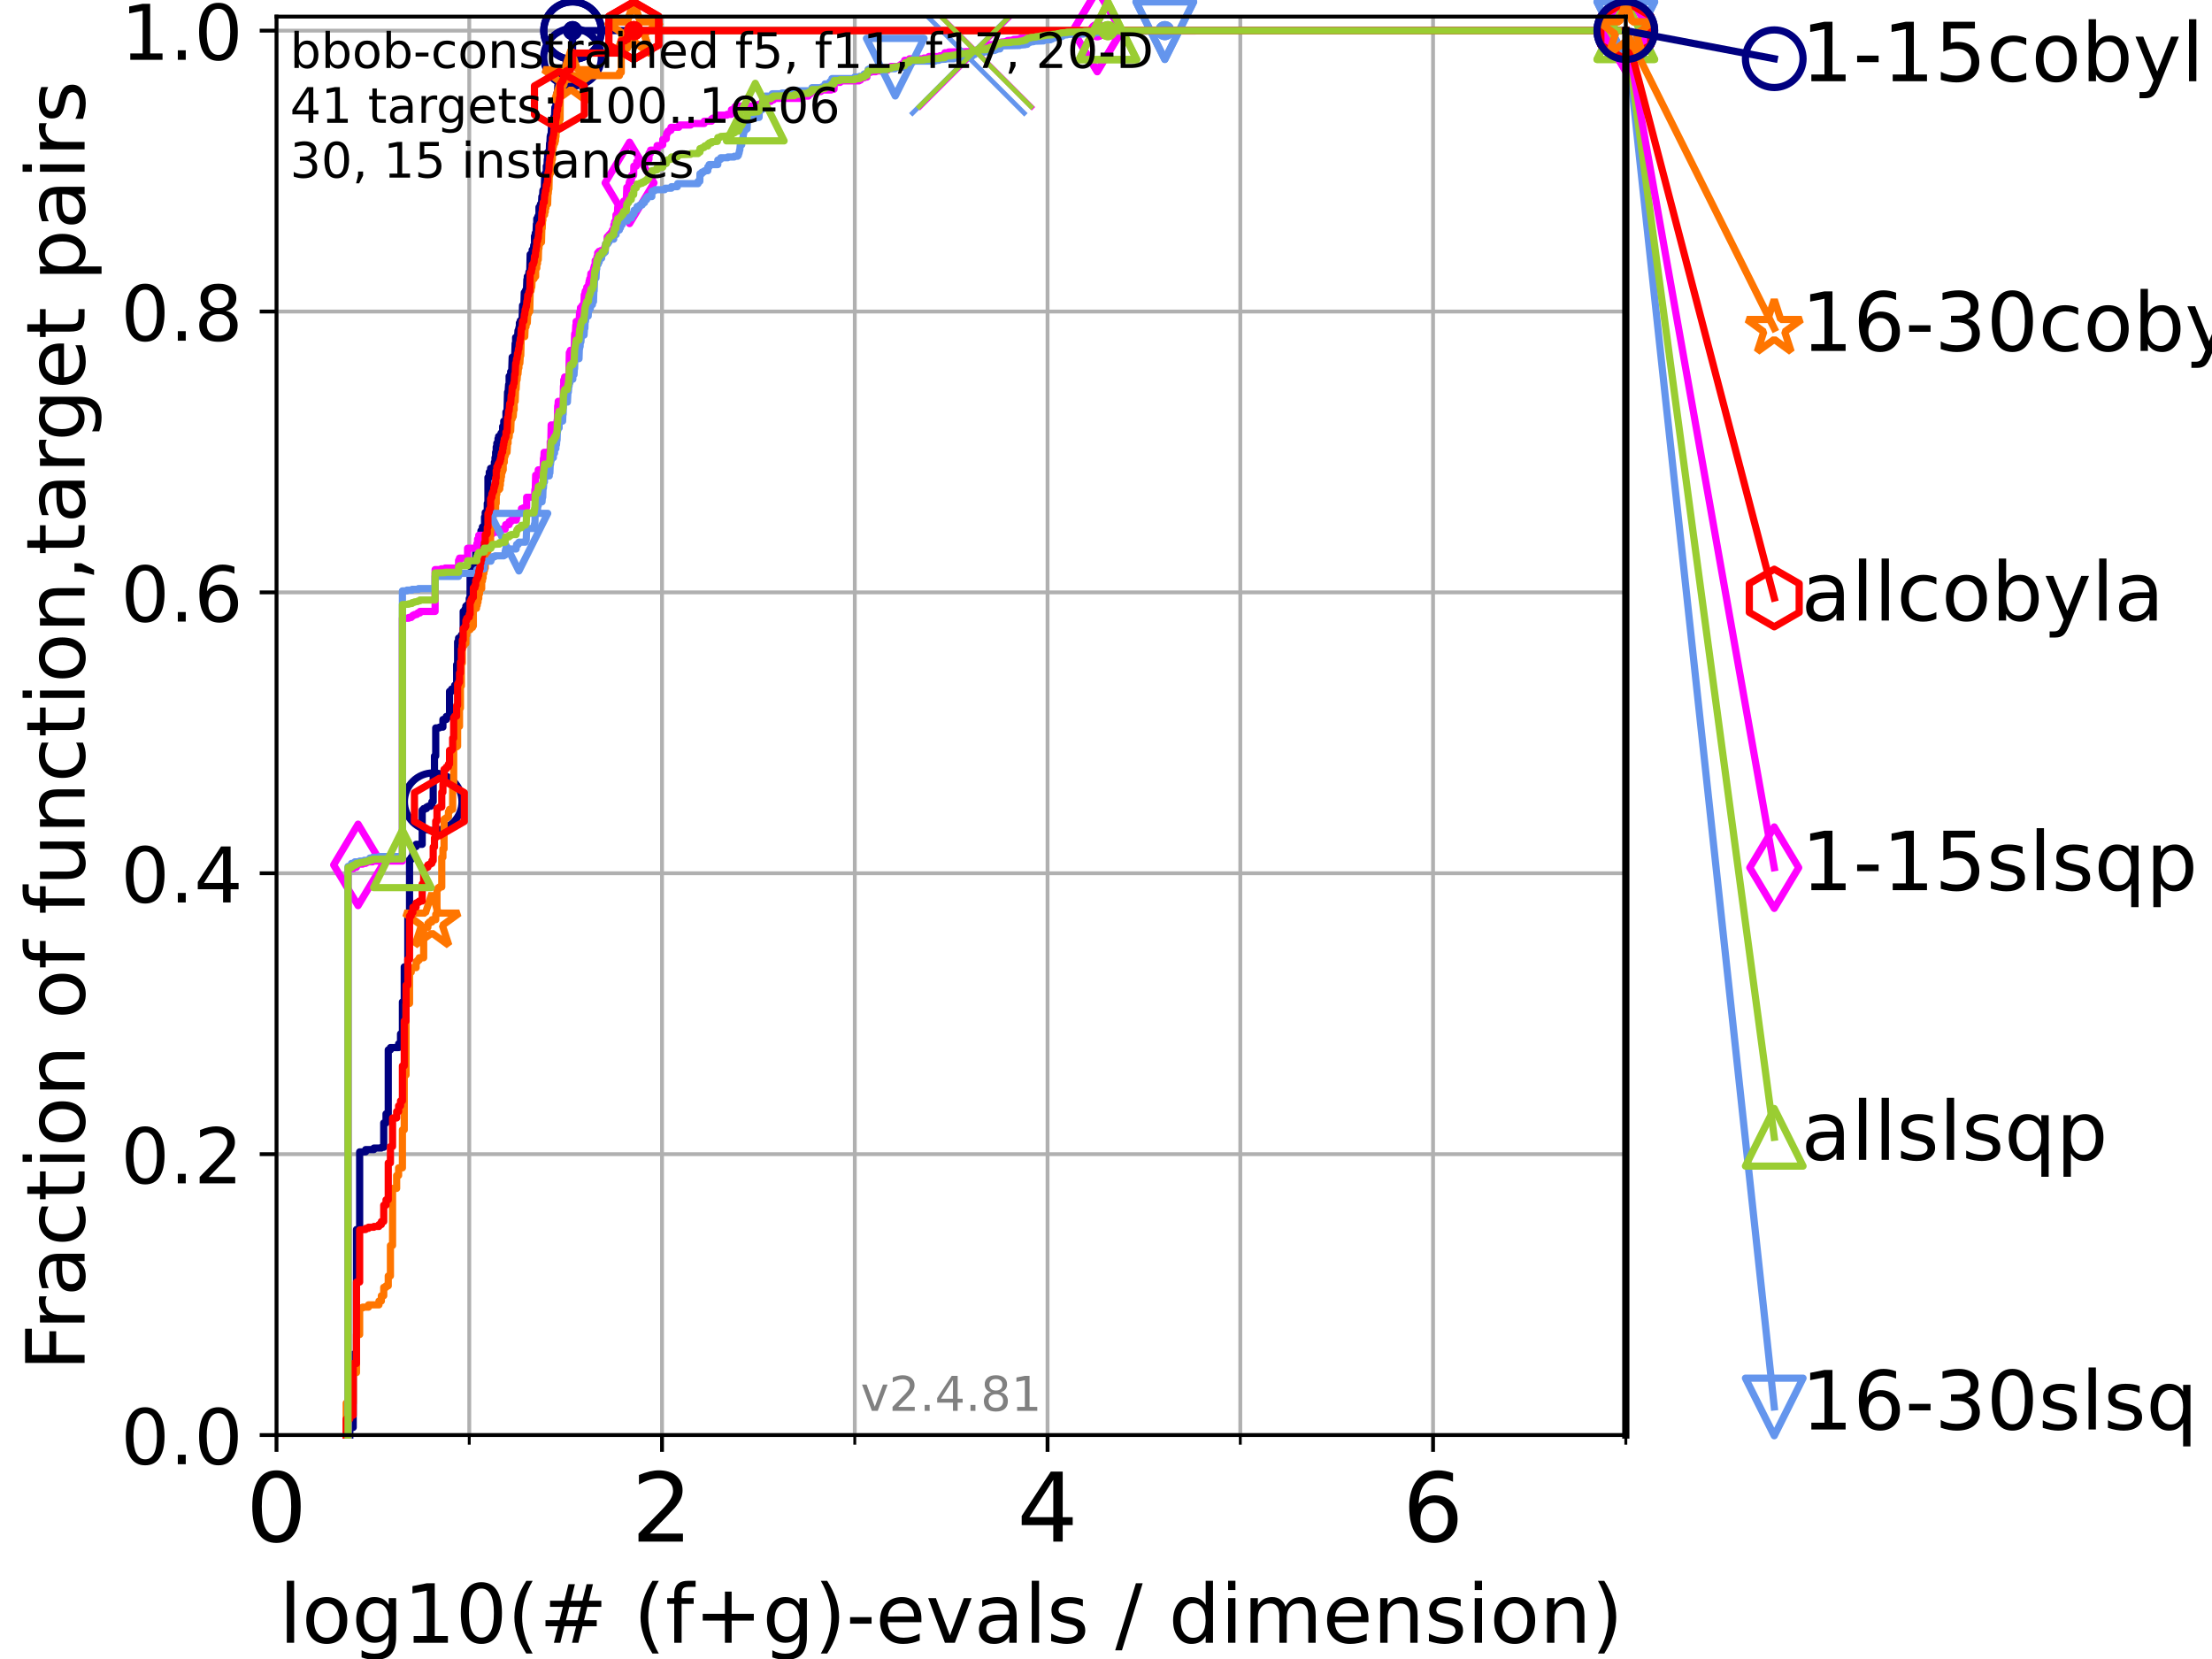 <?xml version="1.0" encoding="utf-8" standalone="no"?>
<!DOCTYPE svg PUBLIC "-//W3C//DTD SVG 1.1//EN"
  "http://www.w3.org/Graphics/SVG/1.1/DTD/svg11.dtd">
<!-- Created with matplotlib (https://matplotlib.org/) -->
<svg height="345.6pt" version="1.1" viewBox="0 0 460.8 345.6" width="460.8pt" xmlns="http://www.w3.org/2000/svg" xmlns:xlink="http://www.w3.org/1999/xlink">
 <defs>
  <style type="text/css">*{stroke-linecap:butt;stroke-linejoin:round;}</style>
 </defs>
 <g id="figure_1">
  <g id="patch_1">
   <path d="M 0 345.6 
L 460.8 345.6 
L 460.8 0 
L 0 0 
z
" style="fill:#ffffff;"/>
  </g>
  <g id="axes_1">
   <g id="patch_2">
    <path d="M 57.6 298.944 
L 338.688 298.944 
L 338.688 3.456 
L 57.6 3.456 
z
" style="fill:#ffffff;"/>
   </g>
   <g id="matplotlib.axis_1">
    <g id="xtick_1">
     <g id="line2d_1">
      <path clip-path="url(#p5eca9c0c70)" d="M 57.6 298.944 
L 57.6 3.456 
" style="fill:none;stroke:#b0b0b0;stroke-linecap:square;stroke-width:0.8;"/>
     </g>
     <g id="line2d_2">
      <defs>
       <path d="M 0 0 
L 0 3.5 
" id="mdae88a4d79" style="stroke:#000000;stroke-width:0.8;"/>
      </defs>
      <g>
       <use style="stroke:#000000;stroke-width:0.8;" x="57.6" xlink:href="#mdae88a4d79" y="298.944"/>
      </g>
     </g>
     <g id="text_1">
      <!-- 0 -->
      <g transform="translate(51.237 321.141)scale(0.2 -0.2)">
       <defs>
        <path d="M 31.781 66.406 
Q 24.172 66.406 20.328 58.906 
Q 16.5 51.422 16.5 36.375 
Q 16.5 21.391 20.328 13.891 
Q 24.172 6.391 31.781 6.391 
Q 39.453 6.391 43.281 13.891 
Q 47.125 21.391 47.125 36.375 
Q 47.125 51.422 43.281 58.906 
Q 39.453 66.406 31.781 66.406 
z
M 31.781 74.219 
Q 44.047 74.219 50.516 64.516 
Q 56.984 54.828 56.984 36.375 
Q 56.984 17.969 50.516 8.266 
Q 44.047 -1.422 31.781 -1.422 
Q 19.531 -1.422 13.062 8.266 
Q 6.594 17.969 6.594 36.375 
Q 6.594 54.828 13.062 64.516 
Q 19.531 74.219 31.781 74.219 
z
" id="DejaVuSans-48"/>
       </defs>
       <use xlink:href="#DejaVuSans-48"/>
      </g>
     </g>
    </g>
    <g id="xtick_2">
     <g id="line2d_3">
      <path clip-path="url(#p5eca9c0c70)" d="M 137.911 298.944 
L 137.911 3.456 
" style="fill:none;stroke:#b0b0b0;stroke-linecap:square;stroke-width:0.8;"/>
     </g>
     <g id="line2d_4">
      <g>
       <use style="stroke:#000000;stroke-width:0.8;" x="137.911" xlink:href="#mdae88a4d79" y="298.944"/>
      </g>
     </g>
     <g id="text_2">
      <!-- 2 -->
      <g transform="translate(131.548 321.141)scale(0.2 -0.2)">
       <defs>
        <path d="M 19.188 8.297 
L 53.609 8.297 
L 53.609 0 
L 7.328 0 
L 7.328 8.297 
Q 12.938 14.109 22.625 23.891 
Q 32.328 33.688 34.812 36.531 
Q 39.547 41.844 41.422 45.531 
Q 43.312 49.219 43.312 52.781 
Q 43.312 58.594 39.234 62.25 
Q 35.156 65.922 28.609 65.922 
Q 23.969 65.922 18.812 64.312 
Q 13.672 62.703 7.812 59.422 
L 7.812 69.391 
Q 13.766 71.781 18.938 73 
Q 24.125 74.219 28.422 74.219 
Q 39.75 74.219 46.484 68.547 
Q 53.219 62.891 53.219 53.422 
Q 53.219 48.922 51.531 44.891 
Q 49.859 40.875 45.406 35.406 
Q 44.188 33.984 37.641 27.219 
Q 31.109 20.453 19.188 8.297 
z
" id="DejaVuSans-50"/>
       </defs>
       <use xlink:href="#DejaVuSans-50"/>
      </g>
     </g>
    </g>
    <g id="xtick_3">
     <g id="line2d_5">
      <path clip-path="url(#p5eca9c0c70)" d="M 218.222 298.944 
L 218.222 3.456 
" style="fill:none;stroke:#b0b0b0;stroke-linecap:square;stroke-width:0.8;"/>
     </g>
     <g id="line2d_6">
      <g>
       <use style="stroke:#000000;stroke-width:0.8;" x="218.222" xlink:href="#mdae88a4d79" y="298.944"/>
      </g>
     </g>
     <g id="text_3">
      <!-- 4 -->
      <g transform="translate(211.859 321.141)scale(0.2 -0.2)">
       <defs>
        <path d="M 37.797 64.312 
L 12.891 25.391 
L 37.797 25.391 
z
M 35.203 72.906 
L 47.609 72.906 
L 47.609 25.391 
L 58.016 25.391 
L 58.016 17.188 
L 47.609 17.188 
L 47.609 0 
L 37.797 0 
L 37.797 17.188 
L 4.891 17.188 
L 4.891 26.703 
z
" id="DejaVuSans-52"/>
       </defs>
       <use xlink:href="#DejaVuSans-52"/>
      </g>
     </g>
    </g>
    <g id="xtick_4">
     <g id="line2d_7">
      <path clip-path="url(#p5eca9c0c70)" d="M 298.533 298.944 
L 298.533 3.456 
" style="fill:none;stroke:#b0b0b0;stroke-linecap:square;stroke-width:0.8;"/>
     </g>
     <g id="line2d_8">
      <g>
       <use style="stroke:#000000;stroke-width:0.8;" x="298.533" xlink:href="#mdae88a4d79" y="298.944"/>
      </g>
     </g>
     <g id="text_4">
      <!-- 6 -->
      <g transform="translate(292.17 321.141)scale(0.2 -0.2)">
       <defs>
        <path d="M 33.016 40.375 
Q 26.375 40.375 22.484 35.828 
Q 18.609 31.297 18.609 23.391 
Q 18.609 15.531 22.484 10.953 
Q 26.375 6.391 33.016 6.391 
Q 39.656 6.391 43.531 10.953 
Q 47.406 15.531 47.406 23.391 
Q 47.406 31.297 43.531 35.828 
Q 39.656 40.375 33.016 40.375 
z
M 52.594 71.297 
L 52.594 62.312 
Q 48.875 64.062 45.094 64.984 
Q 41.312 65.922 37.594 65.922 
Q 27.828 65.922 22.672 59.328 
Q 17.531 52.734 16.797 39.406 
Q 19.672 43.656 24.016 45.922 
Q 28.375 48.188 33.594 48.188 
Q 44.578 48.188 50.953 41.516 
Q 57.328 34.859 57.328 23.391 
Q 57.328 12.156 50.688 5.359 
Q 44.047 -1.422 33.016 -1.422 
Q 20.359 -1.422 13.672 8.266 
Q 6.984 17.969 6.984 36.375 
Q 6.984 53.656 15.188 63.938 
Q 23.391 74.219 37.203 74.219 
Q 40.922 74.219 44.703 73.484 
Q 48.484 72.75 52.594 71.297 
z
" id="DejaVuSans-54"/>
       </defs>
       <use xlink:href="#DejaVuSans-54"/>
      </g>
     </g>
    </g>
    <g id="xtick_5">
     <g id="line2d_9">
      <path clip-path="url(#p5eca9c0c70)" d="M 97.755 298.944 
L 97.755 3.456 
" style="fill:none;stroke:#b0b0b0;stroke-linecap:square;stroke-width:0.8;"/>
     </g>
     <g id="line2d_10">
      <defs>
       <path d="M 0 0 
L 0 2 
" id="mc43d1f48cb" style="stroke:#000000;stroke-width:0.6;"/>
      </defs>
      <g>
       <use style="stroke:#000000;stroke-width:0.6;" x="97.755" xlink:href="#mc43d1f48cb" y="298.944"/>
      </g>
     </g>
    </g>
    <g id="xtick_6">
     <g id="line2d_11">
      <path clip-path="url(#p5eca9c0c70)" d="M 178.066 298.944 
L 178.066 3.456 
" style="fill:none;stroke:#b0b0b0;stroke-linecap:square;stroke-width:0.8;"/>
     </g>
     <g id="line2d_12">
      <g>
       <use style="stroke:#000000;stroke-width:0.6;" x="178.066" xlink:href="#mc43d1f48cb" y="298.944"/>
      </g>
     </g>
    </g>
    <g id="xtick_7">
     <g id="line2d_13">
      <path clip-path="url(#p5eca9c0c70)" d="M 258.377 298.944 
L 258.377 3.456 
" style="fill:none;stroke:#b0b0b0;stroke-linecap:square;stroke-width:0.8;"/>
     </g>
     <g id="line2d_14">
      <g>
       <use style="stroke:#000000;stroke-width:0.6;" x="258.377" xlink:href="#mc43d1f48cb" y="298.944"/>
      </g>
     </g>
    </g>
    <g id="xtick_8">
     <g id="line2d_15">
      <path clip-path="url(#p5eca9c0c70)" d="M 338.688 298.944 
L 338.688 3.456 
" style="fill:none;stroke:#b0b0b0;stroke-linecap:square;stroke-width:0.8;"/>
     </g>
     <g id="line2d_16">
      <g>
       <use style="stroke:#000000;stroke-width:0.6;" x="338.688" xlink:href="#mc43d1f48cb" y="298.944"/>
      </g>
     </g>
    </g>
    <g id="text_5">
     <!-- log10(# (f+g)-evals / dimension) -->
     <g transform="translate(58.145 342.218)scale(0.17 -0.17)">
      <defs>
       <path d="M 9.422 75.984 
L 18.406 75.984 
L 18.406 0 
L 9.422 0 
z
" id="DejaVuSans-108"/>
       <path d="M 30.609 48.391 
Q 23.391 48.391 19.188 42.75 
Q 14.984 37.109 14.984 27.297 
Q 14.984 17.484 19.156 11.844 
Q 23.344 6.203 30.609 6.203 
Q 37.797 6.203 41.984 11.859 
Q 46.188 17.531 46.188 27.297 
Q 46.188 37.016 41.984 42.703 
Q 37.797 48.391 30.609 48.391 
z
M 30.609 56 
Q 42.328 56 49.016 48.375 
Q 55.719 40.766 55.719 27.297 
Q 55.719 13.875 49.016 6.219 
Q 42.328 -1.422 30.609 -1.422 
Q 18.844 -1.422 12.172 6.219 
Q 5.516 13.875 5.516 27.297 
Q 5.516 40.766 12.172 48.375 
Q 18.844 56 30.609 56 
z
" id="DejaVuSans-111"/>
       <path d="M 45.406 27.984 
Q 45.406 37.75 41.375 43.109 
Q 37.359 48.484 30.078 48.484 
Q 22.859 48.484 18.828 43.109 
Q 14.797 37.75 14.797 27.984 
Q 14.797 18.266 18.828 12.891 
Q 22.859 7.516 30.078 7.516 
Q 37.359 7.516 41.375 12.891 
Q 45.406 18.266 45.406 27.984 
z
M 54.391 6.781 
Q 54.391 -7.172 48.188 -13.984 
Q 42 -20.797 29.203 -20.797 
Q 24.469 -20.797 20.266 -20.094 
Q 16.062 -19.391 12.109 -17.922 
L 12.109 -9.188 
Q 16.062 -11.328 19.922 -12.344 
Q 23.781 -13.375 27.781 -13.375 
Q 36.625 -13.375 41.016 -8.766 
Q 45.406 -4.156 45.406 5.172 
L 45.406 9.625 
Q 42.625 4.781 38.281 2.391 
Q 33.938 0 27.875 0 
Q 17.828 0 11.672 7.656 
Q 5.516 15.328 5.516 27.984 
Q 5.516 40.672 11.672 48.328 
Q 17.828 56 27.875 56 
Q 33.938 56 38.281 53.609 
Q 42.625 51.219 45.406 46.391 
L 45.406 54.688 
L 54.391 54.688 
z
" id="DejaVuSans-103"/>
       <path d="M 12.406 8.297 
L 28.516 8.297 
L 28.516 63.922 
L 10.984 60.406 
L 10.984 69.391 
L 28.422 72.906 
L 38.281 72.906 
L 38.281 8.297 
L 54.391 8.297 
L 54.391 0 
L 12.406 0 
z
" id="DejaVuSans-49"/>
       <path d="M 31 75.875 
Q 24.469 64.656 21.281 53.656 
Q 18.109 42.672 18.109 31.391 
Q 18.109 20.125 21.312 9.062 
Q 24.516 -2 31 -13.188 
L 23.188 -13.188 
Q 15.875 -1.703 12.234 9.375 
Q 8.594 20.453 8.594 31.391 
Q 8.594 42.281 12.203 53.312 
Q 15.828 64.359 23.188 75.875 
z
" id="DejaVuSans-40"/>
       <path d="M 51.125 44 
L 36.922 44 
L 32.812 27.688 
L 47.125 27.688 
z
M 43.797 71.781 
L 38.719 51.516 
L 52.984 51.516 
L 58.109 71.781 
L 65.922 71.781 
L 60.891 51.516 
L 76.125 51.516 
L 76.125 44 
L 58.984 44 
L 54.984 27.688 
L 70.516 27.688 
L 70.516 20.219 
L 53.078 20.219 
L 48 0 
L 40.188 0 
L 45.219 20.219 
L 30.906 20.219 
L 25.875 0 
L 18.016 0 
L 23.094 20.219 
L 7.719 20.219 
L 7.719 27.688 
L 24.906 27.688 
L 29 44 
L 13.281 44 
L 13.281 51.516 
L 30.906 51.516 
L 35.891 71.781 
z
" id="DejaVuSans-35"/>
       <path id="DejaVuSans-32"/>
       <path d="M 37.109 75.984 
L 37.109 68.5 
L 28.516 68.5 
Q 23.688 68.5 21.797 66.547 
Q 19.922 64.594 19.922 59.516 
L 19.922 54.688 
L 34.719 54.688 
L 34.719 47.703 
L 19.922 47.703 
L 19.922 0 
L 10.891 0 
L 10.891 47.703 
L 2.297 47.703 
L 2.297 54.688 
L 10.891 54.688 
L 10.891 58.5 
Q 10.891 67.625 15.141 71.797 
Q 19.391 75.984 28.609 75.984 
z
" id="DejaVuSans-102"/>
       <path d="M 46 62.703 
L 46 35.5 
L 73.188 35.5 
L 73.188 27.203 
L 46 27.203 
L 46 0 
L 37.797 0 
L 37.797 27.203 
L 10.594 27.203 
L 10.594 35.5 
L 37.797 35.5 
L 37.797 62.703 
z
" id="DejaVuSans-43"/>
       <path d="M 8.016 75.875 
L 15.828 75.875 
Q 23.141 64.359 26.781 53.312 
Q 30.422 42.281 30.422 31.391 
Q 30.422 20.453 26.781 9.375 
Q 23.141 -1.703 15.828 -13.188 
L 8.016 -13.188 
Q 14.5 -2 17.703 9.062 
Q 20.906 20.125 20.906 31.391 
Q 20.906 42.672 17.703 53.656 
Q 14.5 64.656 8.016 75.875 
z
" id="DejaVuSans-41"/>
       <path d="M 4.891 31.391 
L 31.203 31.391 
L 31.203 23.391 
L 4.891 23.391 
z
" id="DejaVuSans-45"/>
       <path d="M 56.203 29.594 
L 56.203 25.203 
L 14.891 25.203 
Q 15.484 15.922 20.484 11.062 
Q 25.484 6.203 34.422 6.203 
Q 39.594 6.203 44.453 7.469 
Q 49.312 8.734 54.109 11.281 
L 54.109 2.781 
Q 49.266 0.734 44.188 -0.344 
Q 39.109 -1.422 33.891 -1.422 
Q 20.797 -1.422 13.156 6.188 
Q 5.516 13.812 5.516 26.812 
Q 5.516 40.234 12.766 48.109 
Q 20.016 56 32.328 56 
Q 43.359 56 49.781 48.891 
Q 56.203 41.797 56.203 29.594 
z
M 47.219 32.234 
Q 47.125 39.594 43.094 43.984 
Q 39.062 48.391 32.422 48.391 
Q 24.906 48.391 20.391 44.141 
Q 15.875 39.891 15.188 32.172 
z
" id="DejaVuSans-101"/>
       <path d="M 2.984 54.688 
L 12.5 54.688 
L 29.594 8.797 
L 46.688 54.688 
L 56.203 54.688 
L 35.688 0 
L 23.484 0 
z
" id="DejaVuSans-118"/>
       <path d="M 34.281 27.484 
Q 23.391 27.484 19.188 25 
Q 14.984 22.516 14.984 16.5 
Q 14.984 11.719 18.141 8.906 
Q 21.297 6.109 26.703 6.109 
Q 34.188 6.109 38.703 11.406 
Q 43.219 16.703 43.219 25.484 
L 43.219 27.484 
z
M 52.203 31.203 
L 52.203 0 
L 43.219 0 
L 43.219 8.297 
Q 40.141 3.328 35.547 0.953 
Q 30.953 -1.422 24.312 -1.422 
Q 15.922 -1.422 10.953 3.297 
Q 6 8.016 6 15.922 
Q 6 25.141 12.172 29.828 
Q 18.359 34.516 30.609 34.516 
L 43.219 34.516 
L 43.219 35.406 
Q 43.219 41.609 39.141 45 
Q 35.062 48.391 27.688 48.391 
Q 23 48.391 18.547 47.266 
Q 14.109 46.141 10.016 43.891 
L 10.016 52.203 
Q 14.938 54.109 19.578 55.047 
Q 24.219 56 28.609 56 
Q 40.484 56 46.344 49.844 
Q 52.203 43.703 52.203 31.203 
z
" id="DejaVuSans-97"/>
       <path d="M 44.281 53.078 
L 44.281 44.578 
Q 40.484 46.531 36.375 47.5 
Q 32.281 48.484 27.875 48.484 
Q 21.188 48.484 17.844 46.438 
Q 14.5 44.391 14.5 40.281 
Q 14.5 37.156 16.891 35.375 
Q 19.281 33.594 26.516 31.984 
L 29.594 31.297 
Q 39.156 29.25 43.188 25.516 
Q 47.219 21.781 47.219 15.094 
Q 47.219 7.469 41.188 3.016 
Q 35.156 -1.422 24.609 -1.422 
Q 20.219 -1.422 15.453 -0.562 
Q 10.688 0.297 5.422 2 
L 5.422 11.281 
Q 10.406 8.688 15.234 7.391 
Q 20.062 6.109 24.812 6.109 
Q 31.156 6.109 34.562 8.281 
Q 37.984 10.453 37.984 14.406 
Q 37.984 18.062 35.516 20.016 
Q 33.062 21.969 24.703 23.781 
L 21.578 24.516 
Q 13.234 26.266 9.516 29.906 
Q 5.812 33.547 5.812 39.891 
Q 5.812 47.609 11.281 51.797 
Q 16.75 56 26.812 56 
Q 31.781 56 36.172 55.266 
Q 40.578 54.547 44.281 53.078 
z
" id="DejaVuSans-115"/>
       <path d="M 25.391 72.906 
L 33.688 72.906 
L 8.297 -9.281 
L 0 -9.281 
z
" id="DejaVuSans-47"/>
       <path d="M 45.406 46.391 
L 45.406 75.984 
L 54.391 75.984 
L 54.391 0 
L 45.406 0 
L 45.406 8.203 
Q 42.578 3.328 38.25 0.953 
Q 33.938 -1.422 27.875 -1.422 
Q 17.969 -1.422 11.734 6.484 
Q 5.516 14.406 5.516 27.297 
Q 5.516 40.188 11.734 48.094 
Q 17.969 56 27.875 56 
Q 33.938 56 38.25 53.625 
Q 42.578 51.266 45.406 46.391 
z
M 14.797 27.297 
Q 14.797 17.391 18.875 11.75 
Q 22.953 6.109 30.078 6.109 
Q 37.203 6.109 41.297 11.75 
Q 45.406 17.391 45.406 27.297 
Q 45.406 37.203 41.297 42.844 
Q 37.203 48.484 30.078 48.484 
Q 22.953 48.484 18.875 42.844 
Q 14.797 37.203 14.797 27.297 
z
" id="DejaVuSans-100"/>
       <path d="M 9.422 54.688 
L 18.406 54.688 
L 18.406 0 
L 9.422 0 
z
M 9.422 75.984 
L 18.406 75.984 
L 18.406 64.594 
L 9.422 64.594 
z
" id="DejaVuSans-105"/>
       <path d="M 52 44.188 
Q 55.375 50.25 60.062 53.125 
Q 64.75 56 71.094 56 
Q 79.641 56 84.281 50.016 
Q 88.922 44.047 88.922 33.016 
L 88.922 0 
L 79.891 0 
L 79.891 32.719 
Q 79.891 40.578 77.094 44.375 
Q 74.312 48.188 68.609 48.188 
Q 61.625 48.188 57.562 43.547 
Q 53.516 38.922 53.516 30.906 
L 53.516 0 
L 44.484 0 
L 44.484 32.719 
Q 44.484 40.625 41.703 44.406 
Q 38.922 48.188 33.109 48.188 
Q 26.219 48.188 22.156 43.531 
Q 18.109 38.875 18.109 30.906 
L 18.109 0 
L 9.078 0 
L 9.078 54.688 
L 18.109 54.688 
L 18.109 46.188 
Q 21.188 51.219 25.484 53.609 
Q 29.781 56 35.688 56 
Q 41.656 56 45.828 52.969 
Q 50 49.953 52 44.188 
z
" id="DejaVuSans-109"/>
       <path d="M 54.891 33.016 
L 54.891 0 
L 45.906 0 
L 45.906 32.719 
Q 45.906 40.484 42.875 44.328 
Q 39.844 48.188 33.797 48.188 
Q 26.516 48.188 22.312 43.547 
Q 18.109 38.922 18.109 30.906 
L 18.109 0 
L 9.078 0 
L 9.078 54.688 
L 18.109 54.688 
L 18.109 46.188 
Q 21.344 51.125 25.703 53.562 
Q 30.078 56 35.797 56 
Q 45.219 56 50.047 50.172 
Q 54.891 44.344 54.891 33.016 
z
" id="DejaVuSans-110"/>
      </defs>
      <use xlink:href="#DejaVuSans-108"/>
      <use x="27.783" xlink:href="#DejaVuSans-111"/>
      <use x="88.965" xlink:href="#DejaVuSans-103"/>
      <use x="152.441" xlink:href="#DejaVuSans-49"/>
      <use x="216.064" xlink:href="#DejaVuSans-48"/>
      <use x="279.688" xlink:href="#DejaVuSans-40"/>
      <use x="318.701" xlink:href="#DejaVuSans-35"/>
      <use x="402.49" xlink:href="#DejaVuSans-32"/>
      <use x="434.277" xlink:href="#DejaVuSans-40"/>
      <use x="473.291" xlink:href="#DejaVuSans-102"/>
      <use x="508.496" xlink:href="#DejaVuSans-43"/>
      <use x="592.285" xlink:href="#DejaVuSans-103"/>
      <use x="655.762" xlink:href="#DejaVuSans-41"/>
      <use x="694.775" xlink:href="#DejaVuSans-45"/>
      <use x="730.859" xlink:href="#DejaVuSans-101"/>
      <use x="792.383" xlink:href="#DejaVuSans-118"/>
      <use x="851.562" xlink:href="#DejaVuSans-97"/>
      <use x="912.842" xlink:href="#DejaVuSans-108"/>
      <use x="940.625" xlink:href="#DejaVuSans-115"/>
      <use x="992.725" xlink:href="#DejaVuSans-32"/>
      <use x="1024.512" xlink:href="#DejaVuSans-47"/>
      <use x="1058.203" xlink:href="#DejaVuSans-32"/>
      <use x="1089.99" xlink:href="#DejaVuSans-100"/>
      <use x="1153.467" xlink:href="#DejaVuSans-105"/>
      <use x="1181.25" xlink:href="#DejaVuSans-109"/>
      <use x="1278.662" xlink:href="#DejaVuSans-101"/>
      <use x="1340.186" xlink:href="#DejaVuSans-110"/>
      <use x="1403.564" xlink:href="#DejaVuSans-115"/>
      <use x="1455.664" xlink:href="#DejaVuSans-105"/>
      <use x="1483.447" xlink:href="#DejaVuSans-111"/>
      <use x="1544.629" xlink:href="#DejaVuSans-110"/>
      <use x="1608.008" xlink:href="#DejaVuSans-41"/>
     </g>
    </g>
   </g>
   <g id="matplotlib.axis_2">
    <g id="ytick_1">
     <g id="line2d_17">
      <path clip-path="url(#p5eca9c0c70)" d="M 57.6 298.944 
L 338.688 298.944 
" style="fill:none;stroke:#b0b0b0;stroke-linecap:square;stroke-width:0.8;"/>
     </g>
     <g id="line2d_18">
      <defs>
       <path d="M 0 0 
L -3.5 0 
" id="mcf1e164f3d" style="stroke:#000000;stroke-width:0.8;"/>
      </defs>
      <g>
       <use style="stroke:#000000;stroke-width:0.8;" x="57.6" xlink:href="#mcf1e164f3d" y="298.944"/>
      </g>
     </g>
     <g id="text_6">
      <!-- 0.0 -->
      <g transform="translate(25.155 305.023)scale(0.16 -0.16)">
       <defs>
        <path d="M 10.688 12.406 
L 21 12.406 
L 21 0 
L 10.688 0 
z
" id="DejaVuSans-46"/>
       </defs>
       <use xlink:href="#DejaVuSans-48"/>
       <use x="63.623" xlink:href="#DejaVuSans-46"/>
       <use x="95.41" xlink:href="#DejaVuSans-48"/>
      </g>
     </g>
    </g>
    <g id="ytick_2">
     <g id="line2d_19">
      <path clip-path="url(#p5eca9c0c70)" d="M 57.6 240.432 
L 338.688 240.432 
" style="fill:none;stroke:#b0b0b0;stroke-linecap:square;stroke-width:0.8;"/>
     </g>
     <g id="line2d_20">
      <g>
       <use style="stroke:#000000;stroke-width:0.8;" x="57.6" xlink:href="#mcf1e164f3d" y="240.432"/>
      </g>
     </g>
     <g id="text_7">
      <!-- 0.2 -->
      <g transform="translate(25.155 246.51)scale(0.16 -0.16)">
       <use xlink:href="#DejaVuSans-48"/>
       <use x="63.623" xlink:href="#DejaVuSans-46"/>
       <use x="95.41" xlink:href="#DejaVuSans-50"/>
      </g>
     </g>
    </g>
    <g id="ytick_3">
     <g id="line2d_21">
      <path clip-path="url(#p5eca9c0c70)" d="M 57.6 181.919 
L 338.688 181.919 
" style="fill:none;stroke:#b0b0b0;stroke-linecap:square;stroke-width:0.8;"/>
     </g>
     <g id="line2d_22">
      <g>
       <use style="stroke:#000000;stroke-width:0.8;" x="57.6" xlink:href="#mcf1e164f3d" y="181.919"/>
      </g>
     </g>
     <g id="text_8">
      <!-- 0.4 -->
      <g transform="translate(25.155 187.998)scale(0.16 -0.16)">
       <use xlink:href="#DejaVuSans-48"/>
       <use x="63.623" xlink:href="#DejaVuSans-46"/>
       <use x="95.41" xlink:href="#DejaVuSans-52"/>
      </g>
     </g>
    </g>
    <g id="ytick_4">
     <g id="line2d_23">
      <path clip-path="url(#p5eca9c0c70)" d="M 57.6 123.407 
L 338.688 123.407 
" style="fill:none;stroke:#b0b0b0;stroke-linecap:square;stroke-width:0.8;"/>
     </g>
     <g id="line2d_24">
      <g>
       <use style="stroke:#000000;stroke-width:0.8;" x="57.6" xlink:href="#mcf1e164f3d" y="123.407"/>
      </g>
     </g>
     <g id="text_9">
      <!-- 0.6 -->
      <g transform="translate(25.155 129.485)scale(0.16 -0.16)">
       <use xlink:href="#DejaVuSans-48"/>
       <use x="63.623" xlink:href="#DejaVuSans-46"/>
       <use x="95.41" xlink:href="#DejaVuSans-54"/>
      </g>
     </g>
    </g>
    <g id="ytick_5">
     <g id="line2d_25">
      <path clip-path="url(#p5eca9c0c70)" d="M 57.6 64.894 
L 338.688 64.894 
" style="fill:none;stroke:#b0b0b0;stroke-linecap:square;stroke-width:0.8;"/>
     </g>
     <g id="line2d_26">
      <g>
       <use style="stroke:#000000;stroke-width:0.8;" x="57.6" xlink:href="#mcf1e164f3d" y="64.894"/>
      </g>
     </g>
     <g id="text_10">
      <!-- 0.8 -->
      <g transform="translate(25.155 70.973)scale(0.16 -0.16)">
       <defs>
        <path d="M 31.781 34.625 
Q 24.75 34.625 20.719 30.859 
Q 16.703 27.094 16.703 20.516 
Q 16.703 13.922 20.719 10.156 
Q 24.75 6.391 31.781 6.391 
Q 38.812 6.391 42.859 10.172 
Q 46.922 13.969 46.922 20.516 
Q 46.922 27.094 42.891 30.859 
Q 38.875 34.625 31.781 34.625 
z
M 21.922 38.812 
Q 15.578 40.375 12.031 44.719 
Q 8.5 49.078 8.5 55.328 
Q 8.5 64.062 14.719 69.141 
Q 20.953 74.219 31.781 74.219 
Q 42.672 74.219 48.875 69.141 
Q 55.078 64.062 55.078 55.328 
Q 55.078 49.078 51.531 44.719 
Q 48 40.375 41.703 38.812 
Q 48.828 37.156 52.797 32.312 
Q 56.781 27.484 56.781 20.516 
Q 56.781 9.906 50.312 4.234 
Q 43.844 -1.422 31.781 -1.422 
Q 19.734 -1.422 13.25 4.234 
Q 6.781 9.906 6.781 20.516 
Q 6.781 27.484 10.781 32.312 
Q 14.797 37.156 21.922 38.812 
z
M 18.312 54.391 
Q 18.312 48.734 21.844 45.562 
Q 25.391 42.391 31.781 42.391 
Q 38.141 42.391 41.719 45.562 
Q 45.312 48.734 45.312 54.391 
Q 45.312 60.062 41.719 63.234 
Q 38.141 66.406 31.781 66.406 
Q 25.391 66.406 21.844 63.234 
Q 18.312 60.062 18.312 54.391 
z
" id="DejaVuSans-56"/>
       </defs>
       <use xlink:href="#DejaVuSans-48"/>
       <use x="63.623" xlink:href="#DejaVuSans-46"/>
       <use x="95.41" xlink:href="#DejaVuSans-56"/>
      </g>
     </g>
    </g>
    <g id="ytick_6">
     <g id="line2d_27">
      <path clip-path="url(#p5eca9c0c70)" d="M 57.6 6.382 
L 338.688 6.382 
" style="fill:none;stroke:#b0b0b0;stroke-linecap:square;stroke-width:0.8;"/>
     </g>
     <g id="line2d_28">
      <g>
       <use style="stroke:#000000;stroke-width:0.8;" x="57.6" xlink:href="#mcf1e164f3d" y="6.382"/>
      </g>
     </g>
     <g id="text_11">
      <!-- 1.0 -->
      <g transform="translate(25.155 12.46)scale(0.16 -0.16)">
       <use xlink:href="#DejaVuSans-49"/>
       <use x="63.623" xlink:href="#DejaVuSans-46"/>
       <use x="95.41" xlink:href="#DejaVuSans-48"/>
      </g>
     </g>
    </g>
    <g id="text_12">
     <!-- Fraction of function,target pairs -->
     <g transform="translate(17.62 285.585)rotate(-90)scale(0.17 -0.17)">
      <defs>
       <path d="M 9.812 72.906 
L 51.703 72.906 
L 51.703 64.594 
L 19.672 64.594 
L 19.672 43.109 
L 48.578 43.109 
L 48.578 34.812 
L 19.672 34.812 
L 19.672 0 
L 9.812 0 
z
" id="DejaVuSans-70"/>
       <path d="M 41.109 46.297 
Q 39.594 47.172 37.812 47.578 
Q 36.031 48 33.891 48 
Q 26.266 48 22.188 43.047 
Q 18.109 38.094 18.109 28.812 
L 18.109 0 
L 9.078 0 
L 9.078 54.688 
L 18.109 54.688 
L 18.109 46.188 
Q 20.953 51.172 25.484 53.578 
Q 30.031 56 36.531 56 
Q 37.453 56 38.578 55.875 
Q 39.703 55.766 41.062 55.516 
z
" id="DejaVuSans-114"/>
       <path d="M 48.781 52.594 
L 48.781 44.188 
Q 44.969 46.297 41.141 47.344 
Q 37.312 48.391 33.406 48.391 
Q 24.656 48.391 19.812 42.844 
Q 14.984 37.312 14.984 27.297 
Q 14.984 17.281 19.812 11.734 
Q 24.656 6.203 33.406 6.203 
Q 37.312 6.203 41.141 7.25 
Q 44.969 8.297 48.781 10.406 
L 48.781 2.094 
Q 45.016 0.344 40.984 -0.531 
Q 36.969 -1.422 32.422 -1.422 
Q 20.062 -1.422 12.781 6.344 
Q 5.516 14.109 5.516 27.297 
Q 5.516 40.672 12.859 48.328 
Q 20.219 56 33.016 56 
Q 37.156 56 41.109 55.141 
Q 45.062 54.297 48.781 52.594 
z
" id="DejaVuSans-99"/>
       <path d="M 18.312 70.219 
L 18.312 54.688 
L 36.812 54.688 
L 36.812 47.703 
L 18.312 47.703 
L 18.312 18.016 
Q 18.312 11.328 20.141 9.422 
Q 21.969 7.516 27.594 7.516 
L 36.812 7.516 
L 36.812 0 
L 27.594 0 
Q 17.188 0 13.234 3.875 
Q 9.281 7.766 9.281 18.016 
L 9.281 47.703 
L 2.688 47.703 
L 2.688 54.688 
L 9.281 54.688 
L 9.281 70.219 
z
" id="DejaVuSans-116"/>
       <path d="M 8.5 21.578 
L 8.5 54.688 
L 17.484 54.688 
L 17.484 21.922 
Q 17.484 14.156 20.5 10.266 
Q 23.531 6.391 29.594 6.391 
Q 36.859 6.391 41.078 11.031 
Q 45.312 15.672 45.312 23.688 
L 45.312 54.688 
L 54.297 54.688 
L 54.297 0 
L 45.312 0 
L 45.312 8.406 
Q 42.047 3.422 37.719 1 
Q 33.406 -1.422 27.688 -1.422 
Q 18.266 -1.422 13.375 4.438 
Q 8.5 10.297 8.5 21.578 
z
M 31.109 56 
z
" id="DejaVuSans-117"/>
       <path d="M 11.719 12.406 
L 22.016 12.406 
L 22.016 4 
L 14.016 -11.625 
L 7.719 -11.625 
L 11.719 4 
z
" id="DejaVuSans-44"/>
       <path d="M 18.109 8.203 
L 18.109 -20.797 
L 9.078 -20.797 
L 9.078 54.688 
L 18.109 54.688 
L 18.109 46.391 
Q 20.953 51.266 25.266 53.625 
Q 29.594 56 35.594 56 
Q 45.562 56 51.781 48.094 
Q 58.016 40.188 58.016 27.297 
Q 58.016 14.406 51.781 6.484 
Q 45.562 -1.422 35.594 -1.422 
Q 29.594 -1.422 25.266 0.953 
Q 20.953 3.328 18.109 8.203 
z
M 48.688 27.297 
Q 48.688 37.203 44.609 42.844 
Q 40.531 48.484 33.406 48.484 
Q 26.266 48.484 22.188 42.844 
Q 18.109 37.203 18.109 27.297 
Q 18.109 17.391 22.188 11.75 
Q 26.266 6.109 33.406 6.109 
Q 40.531 6.109 44.609 11.75 
Q 48.688 17.391 48.688 27.297 
z
" id="DejaVuSans-112"/>
      </defs>
      <use xlink:href="#DejaVuSans-70"/>
      <use x="50.27" xlink:href="#DejaVuSans-114"/>
      <use x="91.383" xlink:href="#DejaVuSans-97"/>
      <use x="152.662" xlink:href="#DejaVuSans-99"/>
      <use x="207.643" xlink:href="#DejaVuSans-116"/>
      <use x="246.852" xlink:href="#DejaVuSans-105"/>
      <use x="274.635" xlink:href="#DejaVuSans-111"/>
      <use x="335.816" xlink:href="#DejaVuSans-110"/>
      <use x="399.195" xlink:href="#DejaVuSans-32"/>
      <use x="430.982" xlink:href="#DejaVuSans-111"/>
      <use x="492.164" xlink:href="#DejaVuSans-102"/>
      <use x="527.369" xlink:href="#DejaVuSans-32"/>
      <use x="559.156" xlink:href="#DejaVuSans-102"/>
      <use x="594.361" xlink:href="#DejaVuSans-117"/>
      <use x="657.74" xlink:href="#DejaVuSans-110"/>
      <use x="721.119" xlink:href="#DejaVuSans-99"/>
      <use x="776.1" xlink:href="#DejaVuSans-116"/>
      <use x="815.309" xlink:href="#DejaVuSans-105"/>
      <use x="843.092" xlink:href="#DejaVuSans-111"/>
      <use x="904.273" xlink:href="#DejaVuSans-110"/>
      <use x="967.652" xlink:href="#DejaVuSans-44"/>
      <use x="999.439" xlink:href="#DejaVuSans-116"/>
      <use x="1038.648" xlink:href="#DejaVuSans-97"/>
      <use x="1099.928" xlink:href="#DejaVuSans-114"/>
      <use x="1139.291" xlink:href="#DejaVuSans-103"/>
      <use x="1202.768" xlink:href="#DejaVuSans-101"/>
      <use x="1264.291" xlink:href="#DejaVuSans-116"/>
      <use x="1303.5" xlink:href="#DejaVuSans-32"/>
      <use x="1335.287" xlink:href="#DejaVuSans-112"/>
      <use x="1398.764" xlink:href="#DejaVuSans-97"/>
      <use x="1460.043" xlink:href="#DejaVuSans-105"/>
      <use x="1487.826" xlink:href="#DejaVuSans-114"/>
      <use x="1528.939" xlink:href="#DejaVuSans-115"/>
     </g>
    </g>
   </g>
   <g id="line2d_29">
    <defs>
     <path d="M 0 1.5 
C 0.398 1.5 0.779 1.342 1.061 1.061 
C 1.342 0.779 1.5 0.398 1.5 0 
C 1.5 -0.398 1.342 -0.779 1.061 -1.061 
C 0.779 -1.342 0.398 -1.5 0 -1.5 
C -0.398 -1.5 -0.779 -1.342 -1.061 -1.061 
C -1.342 -0.779 -1.5 -0.398 -1.5 0 
C -1.5 0.398 -1.342 0.779 -1.061 1.061 
C -0.779 1.342 -0.398 1.5 0 1.5 
z
" id="m294c584345" style="stroke:#000080;"/>
    </defs>
    <g>
     <use style="fill:#000080;stroke:#000080;" x="119.276" xlink:href="#m294c584345" y="6.382"/>
     <use style="fill:#000080;stroke:#000080;" x="119.276" xlink:href="#m294c584345" y="6.382"/>
    </g>
   </g>
   <g id="line2d_30">
    <path d="M 72.868 298.944 
L 72.868 297.358 
L 73.579 297.358 
L 73.579 282.136 
L 74.263 282.136 
L 74.263 256.13 
L 74.922 256.13 
L 74.922 239.956 
L 76.168 239.956 
L 76.168 239.48 
L 77.885 239.48 
L 77.885 239.163 
L 79.447 239.163 
L 79.447 239.004 
L 79.939 239.004 
L 79.939 233.93 
L 80.416 233.93 
L 80.416 232.027 
L 80.881 232.027 
L 80.881 218.707 
L 81.334 218.707 
L 81.334 218.232 
L 83.037 218.232 
L 83.037 217.439 
L 83.438 217.439 
L 83.438 215.377 
L 83.83 215.377 
L 83.83 208.717 
L 84.213 208.717 
L 84.213 201.423 
L 84.588 201.423 
L 84.588 201.265 
L 84.956 201.265 
L 84.956 190.64 
L 85.315 190.64 
L 85.315 179.065 
L 85.667 179.065 
L 85.667 178.589 
L 86.013 178.589 
L 86.013 176.369 
L 86.684 176.369 
L 86.684 175.893 
L 87.952 175.893 
L 87.952 168.758 
L 88.256 168.758 
L 88.256 168.441 
L 88.847 168.441 
L 88.847 168.123 
L 89.135 168.123 
L 89.135 167.965 
L 89.698 167.965 
L 89.698 167.648 
L 89.973 167.648 
L 89.973 167.013 
L 90.243 167.013 
L 90.243 161.305 
L 90.509 161.305 
L 90.509 157.499 
L 90.771 157.499 
L 90.771 151.632 
L 91.535 151.632 
L 91.535 151.474 
L 92.267 151.474 
L 92.267 149.888 
L 92.969 149.888 
L 92.969 149.254 
L 93.645 149.254 
L 93.645 144.021 
L 94.081 144.021 
L 94.081 143.545 
L 94.506 143.545 
L 94.506 143.386 
L 94.715 143.386 
L 94.715 142.752 
L 95.125 142.752 
L 95.125 138.471 
L 95.327 138.471 
L 95.327 133.714 
L 95.526 133.714 
L 95.526 132.921 
L 96.111 132.921 
L 96.111 132.287 
L 96.301 132.287 
L 96.301 132.128 
L 96.49 132.128 
L 96.49 127.371 
L 96.861 127.371 
L 96.861 126.895 
L 97.044 126.895 
L 97.044 126.261 
L 97.224 126.261 
L 97.224 126.102 
L 97.403 126.102 
L 97.403 125.944 
L 97.755 125.944 
L 97.755 124.675 
L 97.929 124.675 
L 97.929 120.077 
L 98.101 120.077 
L 98.101 119.284 
L 98.271 119.284 
L 98.271 118.491 
L 98.606 118.491 
L 98.606 118.174 
L 98.935 118.174 
L 98.935 117.064 
L 99.098 117.064 
L 99.098 115.161 
L 99.575 115.161 
L 99.575 115.002 
L 99.732 115.002 
L 99.732 114.209 
L 100.04 114.209 
L 100.04 111.99 
L 100.193 111.99 
L 100.193 110.562 
L 100.493 110.562 
L 100.493 109.77 
L 100.789 109.77 
L 100.789 109.611 
L 100.935 109.611 
L 100.935 107.708 
L 101.08 107.708 
L 101.08 106.757 
L 101.507 106.757 
L 101.507 104.854 
L 101.647 104.854 
L 101.647 99.462 
L 101.924 99.462 
L 101.924 98.352 
L 102.196 98.352 
L 102.196 97.56 
L 102.597 97.56 
L 102.597 97.401 
L 102.859 97.401 
L 102.859 97.242 
L 102.989 97.242 
L 102.989 96.291 
L 103.118 96.291 
L 103.118 95.34 
L 103.246 95.34 
L 103.246 94.23 
L 103.372 94.23 
L 103.372 93.12 
L 103.498 93.12 
L 103.498 92.327 
L 103.747 92.327 
L 103.747 91.375 
L 103.871 91.375 
L 103.871 90.9 
L 104.355 90.9 
L 104.355 90.265 
L 104.474 90.265 
L 104.474 90.107 
L 104.71 90.107 
L 104.71 88.838 
L 104.942 88.838 
L 104.942 87.728 
L 105.398 87.728 
L 105.398 85.825 
L 105.622 85.825 
L 105.733 81.703 
L 105.843 81.703 
L 105.952 80.117 
L 106.061 80.117 
L 106.061 78.373 
L 106.383 78.373 
L 106.383 77.421 
L 106.594 77.421 
L 106.699 74.408 
L 106.906 74.408 
L 106.906 74.25 
L 107.213 74.25 
L 107.314 71.554 
L 107.415 71.554 
L 107.415 70.285 
L 107.811 70.285 
L 107.909 68.858 
L 108.006 68.858 
L 108.103 68.224 
L 108.199 68.224 
L 108.199 67.273 
L 108.389 67.273 
L 108.389 66.797 
L 108.578 66.797 
L 108.578 66.638 
L 108.764 66.638 
L 108.857 63.626 
L 109.132 63.626 
L 109.222 60.93 
L 109.491 60.93 
L 109.491 60.454 
L 109.668 60.454 
L 109.756 58.234 
L 109.843 58.234 
L 109.843 57.6 
L 110.103 57.6 
L 110.189 56.648 
L 110.359 56.648 
L 110.443 53.001 
L 110.86 53.001 
L 110.86 52.05 
L 111.105 52.05 
L 111.186 51.098 
L 111.346 51.098 
L 111.346 49.196 
L 111.506 49.196 
L 111.506 48.561 
L 111.663 48.561 
L 111.742 46.659 
L 111.82 46.659 
L 111.82 45.549 
L 111.975 45.549 
L 112.052 45.073 
L 112.128 45.073 
L 112.205 44.756 
L 112.281 44.756 
L 112.281 43.17 
L 112.432 43.17 
L 112.432 43.011 
L 112.581 43.011 
L 112.581 42.536 
L 112.804 42.536 
L 112.877 40.95 
L 113.023 40.95 
L 113.095 39.681 
L 113.168 39.681 
L 113.168 39.523 
L 113.383 39.523 
L 113.454 37.144 
L 113.524 37.144 
L 113.524 36.193 
L 113.665 36.193 
L 113.665 36.034 
L 113.804 36.034 
L 113.804 34.607 
L 113.943 34.607 
L 114.012 33.18 
L 114.08 33.18 
L 114.08 31.753 
L 114.419 31.753 
L 114.486 29.85 
L 114.552 29.85 
L 114.619 28.423 
L 114.685 28.423 
L 114.685 28.106 
L 114.817 28.106 
L 114.882 26.361 
L 115.27 26.361 
L 115.333 25.093 
L 115.397 25.093 
L 115.397 24.3 
L 115.523 24.3 
L 115.586 22.397 
L 115.773 22.397 
L 115.835 21.287 
L 115.959 21.287 
L 116.02 19.384 
L 116.142 19.384 
L 116.203 17.799 
L 116.263 17.799 
L 116.263 17.64 
L 116.383 17.64 
L 116.383 16.53 
L 116.562 16.53 
L 116.562 15.896 
L 116.914 15.896 
L 116.914 15.737 
L 117.26 15.737 
L 117.26 15.262 
L 117.373 15.262 
L 117.373 14.31 
L 117.486 14.31 
L 117.542 13.993 
L 117.821 13.993 
L 117.931 13.042 
L 118.04 13.042 
L 118.04 12.883 
L 118.257 12.883 
L 118.257 12.724 
L 118.839 12.724 
L 118.839 12.09 
L 119.046 12.09 
L 119.046 11.932 
L 119.276 11.932 
L 119.276 6.382 
L 338.688 6.382 
L 338.688 6.382 
" style="fill:none;stroke:#000080;stroke-linecap:square;stroke-width:1.5;"/>
   </g>
   <g id="line2d_31">
    <defs>
     <path d="M 0 6 
C 1.591 6 3.117 5.368 4.243 4.243 
C 5.368 3.117 6 1.591 6 0 
C 6 -1.591 5.368 -3.117 4.243 -4.243 
C 3.117 -5.368 1.591 -6 0 -6 
C -1.591 -6 -3.117 -5.368 -4.243 -4.243 
C -5.368 -3.117 -6 -1.591 -6 0 
C -6 1.591 -5.368 3.117 -4.243 4.243 
C -3.117 5.368 -1.591 6 0 6 
z
" id="m3f5add9491" style="stroke:#000080;stroke-width:1.5;"/>
    </defs>
    <g>
     <use style="fill-opacity:0;stroke:#000080;stroke-width:1.5;" x="90.243" xlink:href="#m3f5add9491" y="167.013"/>
     <use style="fill-opacity:0;stroke:#000080;stroke-width:1.5;" x="119.276" xlink:href="#m3f5add9491" y="11.932"/>
     <use style="fill-opacity:0;stroke:#000080;stroke-width:1.5;" x="119.276" xlink:href="#m3f5add9491" y="6.382"/>
     <use style="fill-opacity:0;stroke:#000080;stroke-width:1.5;" x="119.276" xlink:href="#m3f5add9491" y="6.382"/>
     <use style="fill-opacity:0;stroke:#000080;stroke-width:1.5;" x="338.688" xlink:href="#m3f5add9491" y="6.382"/>
    </g>
   </g>
   <g id="line2d_32">
    <path style="fill:none;stroke:#000080;stroke-linecap:square;stroke-width:1.5;"/>
    <g/>
   </g>
   <g id="line2d_33">
    <defs>
     <path d="M 0 1.5 
C 0.398 1.5 0.779 1.342 1.061 1.061 
C 1.342 0.779 1.5 0.398 1.5 0 
C 1.5 -0.398 1.342 -0.779 1.061 -1.061 
C 0.779 -1.342 0.398 -1.5 0 -1.5 
C -0.398 -1.5 -0.779 -1.342 -1.061 -1.061 
C -1.342 -0.779 -1.5 -0.398 -1.5 0 
C -1.5 0.398 -1.342 0.779 -1.061 1.061 
C -0.779 1.342 -0.398 1.5 0 1.5 
z
" id="m88ec5f3a89" style="stroke:#ff00ff;"/>
    </defs>
    <g>
     <use style="fill:#ff00ff;stroke:#ff00ff;" x="228.578" xlink:href="#m88ec5f3a89" y="6.382"/>
     <use style="fill:#ff00ff;stroke:#ff00ff;" x="228.578" xlink:href="#m88ec5f3a89" y="6.382"/>
    </g>
   </g>
   <g id="line2d_34">
    <path d="M 72.5 298.944 
L 72.5 180.968 
L 73.579 180.968 
L 73.579 180.65 
L 74.263 180.65 
L 74.263 180.175 
L 74.596 180.175 
L 74.596 180.016 
L 75.556 180.016 
L 75.556 179.858 
L 76.168 179.858 
L 76.168 179.699 
L 76.466 179.699 
L 76.466 179.54 
L 77.61 179.54 
L 77.61 179.382 
L 83.83 179.382 
L 83.83 128.798 
L 85.136 128.798 
L 85.136 128.639 
L 85.667 128.639 
L 85.667 128.481 
L 85.841 128.481 
L 85.841 128.322 
L 86.013 128.322 
L 86.013 128.164 
L 86.351 128.164 
L 86.351 128.005 
L 86.847 128.005 
L 86.847 127.847 
L 87.01 127.847 
L 87.01 127.688 
L 87.487 127.688 
L 87.487 127.371 
L 90.641 127.371 
L 90.641 118.649 
L 91.905 118.649 
L 91.905 118.491 
L 92.738 118.491 
L 92.738 118.332 
L 95.526 118.332 
L 95.526 116.747 
L 95.723 116.747 
L 95.723 116.271 
L 97.403 116.271 
L 97.403 114.209 
L 99.338 114.209 
L 99.338 113.258 
L 99.497 113.258 
L 99.497 112.307 
L 99.732 112.307 
L 99.732 111.514 
L 102.264 111.514 
L 102.264 111.197 
L 102.597 111.197 
L 102.597 110.88 
L 104.054 110.88 
L 104.054 110.245 
L 105.229 110.245 
L 105.229 109.77 
L 105.342 109.77 
L 105.342 109.294 
L 106.061 109.294 
L 106.061 108.66 
L 106.489 108.66 
L 106.489 108.342 
L 107.564 108.342 
L 107.614 107.708 
L 107.713 107.708 
L 107.713 107.232 
L 107.909 107.232 
L 107.909 106.915 
L 108.625 106.915 
L 108.625 105.964 
L 108.995 105.964 
L 108.995 105.805 
L 109.536 105.805 
L 109.536 105.647 
L 109.712 105.647 
L 109.712 103.585 
L 111.346 103.585 
L 111.426 102 
L 111.506 102 
L 111.585 98.987 
L 112.128 98.987 
L 112.128 97.877 
L 113.132 97.877 
L 113.204 95.498 
L 113.275 95.498 
L 113.347 94.23 
L 114.385 94.23 
L 114.385 93.912 
L 114.619 93.912 
L 114.619 92.01 
L 114.751 92.01 
L 114.817 88.521 
L 115.989 88.521 
L 116.05 87.57 
L 116.111 87.57 
L 116.172 84.557 
L 116.233 84.557 
L 116.293 83.605 
L 117.317 83.605 
L 117.373 80.434 
L 117.43 80.434 
L 117.43 79.165 
L 117.542 79.165 
L 117.626 78.531 
L 118.497 78.531 
L 118.603 73.457 
L 118.708 73.457 
L 118.813 72.981 
L 119.603 72.981 
L 119.702 69.651 
L 119.727 69.651 
L 119.727 69.493 
L 119.85 69.493 
L 119.948 67.748 
L 120.021 67.748 
L 120.021 66.956 
L 120.642 66.956 
L 120.736 65.053 
L 120.876 65.053 
L 120.922 64.101 
L 121.287 64.101 
L 121.287 63.626 
L 121.624 63.626 
L 121.712 61.406 
L 121.8 61.406 
L 121.888 60.771 
L 121.931 60.771 
L 121.931 60.613 
L 122.105 60.613 
L 122.105 60.454 
L 122.234 60.454 
L 122.234 59.82 
L 122.594 59.82 
L 122.636 59.027 
L 122.72 59.027 
L 122.72 58.551 
L 122.844 58.551 
L 122.844 58.076 
L 122.989 58.076 
L 123.091 56.966 
L 123.514 56.966 
L 123.554 56.331 
L 123.633 56.331 
L 123.673 55.856 
L 123.791 55.856 
L 123.791 55.38 
L 123.985 55.38 
L 123.985 54.27 
L 124.35 54.27 
L 124.35 53.477 
L 124.501 53.477 
L 124.501 52.684 
L 124.762 52.684 
L 124.762 52.367 
L 125.147 52.367 
L 125.147 52.208 
L 125.753 52.208 
L 125.753 52.05 
L 125.892 52.05 
L 125.979 51.416 
L 126.151 51.416 
L 126.185 50.781 
L 126.423 50.781 
L 126.49 49.354 
L 126.624 49.354 
L 126.624 49.196 
L 126.905 49.196 
L 126.905 48.878 
L 127.165 48.878 
L 127.197 48.561 
L 127.358 48.561 
L 127.358 48.403 
L 127.564 48.403 
L 127.564 47.927 
L 127.877 47.927 
L 127.877 46.817 
L 128.031 46.817 
L 128.031 46.183 
L 128.291 46.183 
L 128.321 44.756 
L 128.441 44.756 
L 128.441 44.597 
L 128.62 44.597 
L 128.68 43.17 
L 129.362 43.17 
L 129.362 43.011 
L 129.798 43.011 
L 129.909 41.901 
L 130.465 41.901 
L 130.572 39.047 
L 130.953 39.047 
L 131.056 38.096 
L 131.147 38.096 
L 131.147 37.779 
L 131.503 37.779 
L 131.603 36.51 
L 131.999 36.51 
L 132.036 34.607 
L 132.553 34.607 
L 132.648 33.656 
L 135.025 33.656 
L 135.107 33.18 
L 135.199 33.18 
L 135.199 31.911 
L 135.522 31.911 
L 135.522 31.277 
L 136.887 31.277 
L 136.887 30.326 
L 137.683 30.326 
L 137.683 30.167 
L 138.058 30.167 
L 138.058 29.057 
L 138.486 29.057 
L 138.486 28.899 
L 138.803 28.899 
L 138.836 27.947 
L 138.96 27.947 
L 138.96 27.63 
L 139.156 27.63 
L 139.156 27.313 
L 139.43 27.313 
L 139.43 27.154 
L 139.77 27.154 
L 139.77 26.52 
L 141.414 26.52 
L 141.414 26.203 
L 141.564 26.203 
L 141.564 26.044 
L 143.878 26.044 
L 143.878 25.727 
L 146.702 25.727 
L 146.702 25.252 
L 148.234 25.252 
L 148.234 24.776 
L 148.45 24.776 
L 148.45 24.617 
L 149.445 24.617 
L 149.445 23.983 
L 151.454 23.983 
L 151.454 23.824 
L 152.334 23.824 
L 152.364 22.873 
L 152.937 22.873 
L 152.937 22.714 
L 153.095 22.714 
L 153.095 22.239 
L 154.105 22.239 
L 154.105 22.08 
L 157.907 22.08 
L 157.907 21.763 
L 158.785 21.763 
L 158.785 21.129 
L 160.566 21.129 
L 160.566 20.812 
L 161.139 20.812 
L 161.139 20.494 
L 166.808 20.494 
L 166.917 20.019 
L 168.408 20.019 
L 168.461 19.543 
L 168.896 19.543 
L 168.896 19.067 
L 171.005 19.067 
L 171.005 18.75 
L 173.15 18.75 
L 173.15 18.592 
L 173.741 18.592 
L 173.802 17.164 
L 175.013 17.164 
L 175.013 16.847 
L 178.954 16.847 
L 178.954 16.689 
L 179.272 16.689 
L 179.272 16.213 
L 180.053 16.213 
L 180.053 16.054 
L 180.603 16.054 
L 180.603 15.103 
L 181.305 15.103 
L 181.305 14.944 
L 182.432 14.944 
L 182.432 14.786 
L 183.513 14.786 
L 183.513 14.627 
L 184.917 14.627 
L 184.917 14.152 
L 185.634 14.152 
L 185.634 13.834 
L 187.514 13.834 
L 187.514 13.517 
L 187.756 13.517 
L 187.756 13.359 
L 188.452 13.359 
L 188.452 12.566 
L 189.467 12.566 
L 189.467 12.249 
L 192.482 12.249 
L 192.482 12.09 
L 193.48 12.09 
L 193.495 11.773 
L 195.813 11.773 
L 195.813 11.614 
L 196.809 11.614 
L 196.838 10.98 
L 197.6 10.98 
L 197.6 10.822 
L 202.088 10.742 
L 202.088 10.663 
L 203.528 10.584 
L 203.567 10.425 
L 203.773 10.346 
L 203.773 10.267 
L 204.093 10.187 
L 204.143 10.029 
L 205.378 9.949 
L 205.405 9.474 
L 206.138 9.394 
L 206.138 9.315 
L 207.385 9.236 
L 207.385 9.077 
L 207.666 9.077 
L 207.666 8.919 
L 208.608 8.839 
L 208.608 8.76 
L 209.584 8.681 
L 209.584 8.602 
L 209.892 8.522 
L 209.892 8.443 
L 211.159 8.364 
L 211.159 8.205 
L 212.527 8.126 
L 212.527 7.967 
L 212.966 7.888 
L 212.966 7.729 
L 213.704 7.729 
L 213.704 7.412 
L 213.9 7.333 
L 213.9 7.254 
L 215.458 7.174 
L 215.458 7.095 
L 217.922 7.016 
L 217.922 6.937 
L 220.927 6.857 
L 220.927 6.778 
L 221.31 6.699 
L 221.31 6.619 
L 224.782 6.54 
L 224.782 6.461 
L 338.688 6.382 
L 338.688 6.382 
" style="fill:none;stroke:#ff00ff;stroke-linecap:square;stroke-width:1.5;"/>
   </g>
   <g id="line2d_35">
    <defs>
     <path d="M -0 8.485 
L 5.091 0 
L 0 -8.485 
L -5.091 -0 
z
" id="m7ba164e9eb" style="stroke:#ff00ff;stroke-linejoin:miter;stroke-width:1.5;"/>
    </defs>
    <g>
     <use style="fill-opacity:0;stroke:#ff00ff;stroke-linejoin:miter;stroke-width:1.5;" x="74.596" xlink:href="#m7ba164e9eb" y="180.175"/>
     <use style="fill-opacity:0;stroke:#ff00ff;stroke-linejoin:miter;stroke-width:1.5;" x="131.147" xlink:href="#m7ba164e9eb" y="38.096"/>
     <use style="fill-opacity:0;stroke:#ff00ff;stroke-linejoin:miter;stroke-width:1.5;" x="228.578" xlink:href="#m7ba164e9eb" y="6.461"/>
     <use style="fill-opacity:0;stroke:#ff00ff;stroke-linejoin:miter;stroke-width:1.5;" x="228.578" xlink:href="#m7ba164e9eb" y="6.382"/>
     <use style="fill-opacity:0;stroke:#ff00ff;stroke-linejoin:miter;stroke-width:1.5;" x="338.688" xlink:href="#m7ba164e9eb" y="6.382"/>
    </g>
   </g>
   <g id="line2d_36">
    <path style="fill:none;stroke:#ff00ff;stroke-linecap:square;stroke-width:1.5;"/>
    <g/>
   </g>
   <g id="line2d_37">
    <path clip-path="url(#p5eca9c0c70)" d="M 203.297 10.663 
" style="fill:none;stroke:#ff00ff;stroke-linecap:square;stroke-width:1.5;"/>
    <defs>
     <path d="M -12 12 
L 12 -12 
M -12 -12 
L 12 12 
" id="m30947ea052" style="stroke:#ff00ff;"/>
    </defs>
    <g clip-path="url(#p5eca9c0c70)">
     <use style="fill:#ff00ff;stroke:#ff00ff;" x="203.297" xlink:href="#m30947ea052" y="10.663"/>
    </g>
   </g>
   <g id="line2d_38">
    <defs>
     <path d="M 0 1.5 
C 0.398 1.5 0.779 1.342 1.061 1.061 
C 1.342 0.779 1.5 0.398 1.5 0 
C 1.5 -0.398 1.342 -0.779 1.061 -1.061 
C 0.779 -1.342 0.398 -1.5 0 -1.5 
C -0.398 -1.5 -0.779 -1.342 -1.061 -1.061 
C -1.342 -0.779 -1.5 -0.398 -1.5 0 
C -1.5 0.398 -1.342 0.779 -1.061 1.061 
C -0.779 1.342 -0.398 1.5 0 1.5 
z
" id="m6d9c2c8812" style="stroke:#ff7500;"/>
    </defs>
    <g>
     <use style="fill:#ff7500;stroke:#ff7500;" x="132.024" xlink:href="#m6d9c2c8812" y="6.382"/>
     <use style="fill:#ff7500;stroke:#ff7500;" x="132.024" xlink:href="#m6d9c2c8812" y="6.382"/>
    </g>
   </g>
   <g id="line2d_39">
    <path d="M 72.125 298.944 
L 72.125 292.284 
L 73.579 292.284 
L 73.579 285.941 
L 74.263 285.941 
L 74.263 278.013 
L 74.922 278.013 
L 74.922 272.463 
L 75.556 272.463 
L 75.556 272.304 
L 76.759 272.304 
L 76.759 271.828 
L 78.942 271.828 
L 78.942 271.036 
L 79.447 271.036 
L 79.447 269.926 
L 79.939 269.926 
L 79.939 268.181 
L 80.416 268.181 
L 80.416 267.864 
L 80.881 267.864 
L 80.881 265.803 
L 81.334 265.803 
L 81.334 259.46 
L 81.776 259.46 
L 81.776 247.567 
L 82.627 247.567 
L 82.627 244.871 
L 83.037 244.871 
L 83.037 243.286 
L 83.83 243.286 
L 83.83 235.357 
L 84.213 235.357 
L 84.213 223.94 
L 84.588 223.94 
L 84.588 209.193 
L 84.956 209.193 
L 84.956 209.035 
L 85.315 209.035 
L 85.315 202.533 
L 85.667 202.533 
L 85.667 201.582 
L 86.684 201.582 
L 86.684 200.313 
L 87.01 200.313 
L 87.01 199.996 
L 87.33 199.996 
L 87.33 199.52 
L 88.256 199.52 
L 88.256 193.178 
L 89.135 193.178 
L 89.135 192.385 
L 89.419 192.385 
L 89.419 192.068 
L 89.973 192.068 
L 89.973 191.592 
L 90.771 191.592 
L 90.771 190.482 
L 91.03 190.482 
L 91.03 185.249 
L 91.284 185.249 
L 91.284 184.932 
L 91.535 184.932 
L 91.535 184.773 
L 92.027 184.773 
L 92.027 178.589 
L 92.267 178.589 
L 92.267 176.845 
L 92.504 176.845 
L 92.504 170.661 
L 92.738 170.661 
L 92.738 170.502 
L 92.969 170.502 
L 92.969 170.343 
L 93.197 170.343 
L 93.197 170.185 
L 93.422 170.185 
L 93.422 169.075 
L 93.645 169.075 
L 93.645 168.599 
L 94.295 168.599 
L 94.295 164.001 
L 94.506 164.001 
L 94.506 155.596 
L 95.125 155.596 
L 95.125 155.438 
L 95.327 155.438 
L 95.327 151.315 
L 95.723 151.315 
L 95.723 147.509 
L 95.918 147.509 
L 95.918 142.911 
L 96.111 142.911 
L 96.111 138.154 
L 96.301 138.154 
L 96.301 134.507 
L 96.676 134.507 
L 96.676 134.189 
L 96.861 134.189 
L 96.861 134.031 
L 97.044 134.031 
L 97.044 132.287 
L 97.224 132.287 
L 97.224 131.494 
L 97.403 131.494 
L 97.403 131.335 
L 97.58 131.335 
L 97.58 131.177 
L 97.929 131.177 
L 97.929 130.701 
L 98.439 130.701 
L 98.439 130.384 
L 98.606 130.384 
L 98.606 126.737 
L 99.258 126.737 
L 99.258 126.102 
L 99.418 126.102 
L 99.418 125.468 
L 99.575 125.468 
L 99.575 124.675 
L 99.732 124.675 
L 99.732 123.724 
L 99.887 123.724 
L 99.887 122.614 
L 100.344 122.614 
L 100.344 121.028 
L 100.493 121.028 
L 100.493 120.394 
L 100.642 120.394 
L 100.642 119.442 
L 100.789 119.442 
L 100.789 118.808 
L 100.935 118.808 
L 100.935 118.332 
L 101.08 118.332 
L 101.08 115.954 
L 101.366 115.954 
L 101.366 115.478 
L 101.507 115.478 
L 101.507 114.844 
L 101.647 114.844 
L 101.647 114.527 
L 101.786 114.527 
L 101.786 113.892 
L 102.06 113.892 
L 102.06 113.417 
L 102.196 113.417 
L 102.196 110.245 
L 102.331 110.245 
L 102.331 109.611 
L 102.465 109.611 
L 102.465 108.184 
L 102.597 108.184 
L 102.597 107.708 
L 102.729 107.708 
L 102.729 107.232 
L 102.859 107.232 
L 102.859 105.964 
L 103.246 105.964 
L 103.246 104.854 
L 103.372 104.854 
L 103.372 102.951 
L 103.498 102.951 
L 103.498 102.158 
L 103.623 102.158 
L 103.623 102 
L 103.993 102 
L 103.993 101.841 
L 104.115 101.841 
L 104.115 101.048 
L 104.235 101.048 
L 104.235 100.097 
L 104.355 100.097 
L 104.355 99.304 
L 104.474 99.304 
L 104.474 98.511 
L 104.592 98.511 
L 104.592 98.194 
L 104.71 98.194 
L 104.71 97.877 
L 104.826 97.877 
L 104.826 96.45 
L 104.942 96.45 
L 104.942 96.291 
L 105.057 96.291 
L 105.057 95.181 
L 105.172 95.181 
L 105.172 94.864 
L 105.285 94.864 
L 105.285 94.23 
L 105.622 94.23 
L 105.733 92.327 
L 105.843 92.327 
L 105.843 91.058 
L 106.061 91.058 
L 106.169 89.79 
L 106.383 89.79 
L 106.489 87.253 
L 106.699 87.253 
L 106.699 86.777 
L 106.906 86.777 
L 107.009 85.35 
L 107.111 85.35 
L 107.111 83.605 
L 107.314 83.605 
L 107.415 81.068 
L 107.515 81.068 
L 107.614 79.165 
L 107.713 79.165 
L 107.811 77.897 
L 107.909 77.897 
L 108.006 76.628 
L 108.103 76.628 
L 108.103 75.677 
L 108.294 75.677 
L 108.389 74.091 
L 108.484 74.091 
L 108.578 70.285 
L 108.671 70.285 
L 108.671 70.127 
L 109.312 70.127 
L 109.402 68.066 
L 109.58 68.066 
L 109.58 67.273 
L 109.843 67.273 
L 109.93 65.37 
L 110.103 65.37 
L 110.103 64.894 
L 110.359 64.894 
L 110.443 60.613 
L 110.611 60.613 
L 110.694 59.82 
L 110.777 59.82 
L 110.86 58.234 
L 111.023 58.234 
L 111.023 58.076 
L 111.266 58.076 
L 111.266 57.6 
L 111.585 57.6 
L 111.585 55.856 
L 111.82 55.856 
L 111.82 54.904 
L 111.975 54.904 
L 111.975 54.111 
L 112.128 54.111 
L 112.205 51.733 
L 112.281 51.733 
L 112.281 50.94 
L 112.432 50.94 
L 112.432 50.464 
L 112.804 50.464 
L 112.877 47.61 
L 112.95 47.61 
L 113.023 45.866 
L 113.095 45.866 
L 113.095 44.756 
L 113.454 44.756 
L 113.454 44.121 
L 113.595 44.121 
L 113.595 43.329 
L 113.735 43.329 
L 113.735 42.536 
L 114.08 42.536 
L 114.148 40.316 
L 114.216 40.316 
L 114.284 39.364 
L 114.352 39.364 
L 114.419 36.669 
L 114.486 36.669 
L 114.486 36.034 
L 114.751 36.034 
L 114.751 35.717 
L 114.882 35.717 
L 114.947 33.18 
L 115.077 33.18 
L 115.077 31.119 
L 115.206 31.119 
L 115.206 30.484 
L 115.333 30.484 
L 115.333 29.85 
L 115.586 29.85 
L 115.586 29.374 
L 115.711 29.374 
L 115.773 28.423 
L 115.835 28.423 
L 115.835 27.471 
L 115.959 27.471 
L 115.959 26.679 
L 116.203 26.679 
L 116.203 26.044 
L 116.443 26.044 
L 116.532 25.093 
L 116.562 25.093 
L 116.562 24.934 
L 116.68 24.934 
L 116.71 19.067 
L 116.856 19.067 
L 116.856 18.592 
L 117.03 18.592 
L 117.03 18.274 
L 117.145 18.274 
L 117.145 17.957 
L 117.26 17.957 
L 117.26 17.799 
L 117.373 17.799 
L 117.373 17.64 
L 117.486 17.64 
L 117.486 17.006 
L 117.682 17.006 
L 117.765 16.53 
L 118.761 16.53 
L 118.761 16.372 
L 118.943 16.372 
L 118.943 15.737 
L 129.046 15.737 
L 129.046 15.103 
L 129.419 15.103 
L 129.419 10.663 
L 130.196 10.663 
L 130.196 10.029 
L 130.731 10.029 
L 130.731 8.284 
L 132.024 8.284 
L 132.024 6.382 
L 338.688 6.382 
L 338.688 6.382 
" style="fill:none;stroke:#ff7500;stroke-linecap:square;stroke-width:1.5;"/>
   </g>
   <g id="line2d_40">
    <defs>
     <path d="M 0 -6 
L -1.347 -1.854 
L -5.706 -1.854 
L -2.18 0.708 
L -3.527 4.854 
L -0 2.292 
L 3.527 4.854 
L 2.18 0.708 
L 5.706 -1.854 
L 1.347 -1.854 
z
" id="m19367f29df" style="stroke:#ff7500;stroke-linejoin:bevel;stroke-width:1.5;"/>
    </defs>
    <g>
     <use style="fill-opacity:0;stroke:#ff7500;stroke-linejoin:bevel;stroke-width:1.5;" x="89.973" xlink:href="#m19367f29df" y="192.068"/>
     <use style="fill-opacity:0;stroke:#ff7500;stroke-linejoin:bevel;stroke-width:1.5;" x="118.943" xlink:href="#m19367f29df" y="16.372"/>
     <use style="fill-opacity:0;stroke:#ff7500;stroke-linejoin:bevel;stroke-width:1.5;" x="132.024" xlink:href="#m19367f29df" y="6.382"/>
     <use style="fill-opacity:0;stroke:#ff7500;stroke-linejoin:bevel;stroke-width:1.5;" x="132.024" xlink:href="#m19367f29df" y="6.382"/>
     <use style="fill-opacity:0;stroke:#ff7500;stroke-linejoin:bevel;stroke-width:1.5;" x="338.688" xlink:href="#m19367f29df" y="6.382"/>
    </g>
   </g>
   <g id="line2d_41">
    <path style="fill:none;stroke:#ff7500;stroke-linecap:square;stroke-width:1.5;"/>
    <g/>
   </g>
   <g id="line2d_42">
    <defs>
     <path d="M 0 1.5 
C 0.398 1.5 0.779 1.342 1.061 1.061 
C 1.342 0.779 1.5 0.398 1.5 0 
C 1.5 -0.398 1.342 -0.779 1.061 -1.061 
C 0.779 -1.342 0.398 -1.5 0 -1.5 
C -0.398 -1.5 -0.779 -1.342 -1.061 -1.061 
C -1.342 -0.779 -1.5 -0.398 -1.5 0 
C -1.5 0.398 -1.342 0.779 -1.061 1.061 
C -0.779 1.342 -0.398 1.5 0 1.5 
z
" id="m63b8057cd0" style="stroke:#6495ed;"/>
    </defs>
    <g>
     <use style="fill:#6495ed;stroke:#6495ed;" x="242.652" xlink:href="#m63b8057cd0" y="6.382"/>
     <use style="fill:#6495ed;stroke:#6495ed;" x="242.652" xlink:href="#m63b8057cd0" y="6.382"/>
    </g>
   </g>
   <g id="line2d_43">
    <path d="M 72.5 298.944 
L 72.5 180.492 
L 73.227 180.492 
L 73.227 179.858 
L 73.925 179.858 
L 73.925 179.54 
L 74.922 179.54 
L 74.922 179.382 
L 75.864 179.382 
L 75.864 179.223 
L 76.759 179.223 
L 76.759 179.065 
L 77.047 179.065 
L 77.047 178.748 
L 77.61 178.748 
L 77.61 178.589 
L 78.942 178.589 
L 78.942 178.431 
L 83.83 178.431 
L 83.83 123.089 
L 84.773 123.089 
L 84.773 122.931 
L 85.841 122.931 
L 85.841 122.772 
L 87.17 122.772 
L 87.17 122.614 
L 90.641 122.614 
L 90.641 120.077 
L 95.526 120.077 
L 95.526 119.442 
L 99.338 119.442 
L 99.338 118.649 
L 99.964 118.649 
L 99.964 118.491 
L 100.862 118.491 
L 100.862 116.905 
L 102.264 116.905 
L 102.264 116.429 
L 102.465 116.429 
L 102.465 116.112 
L 102.597 116.112 
L 102.597 115.954 
L 103.118 115.954 
L 103.118 115.795 
L 104.942 115.795 
L 104.942 115.637 
L 105.229 115.637 
L 105.229 114.844 
L 105.342 114.844 
L 105.342 114.368 
L 107.515 114.368 
L 107.614 113.417 
L 107.957 113.417 
L 107.957 113.099 
L 108.103 113.099 
L 108.103 112.941 
L 109.447 112.941 
L 109.536 112.465 
L 109.624 112.465 
L 109.712 110.087 
L 111.266 110.087 
L 111.346 109.135 
L 111.426 109.135 
L 111.506 106.757 
L 111.936 106.757 
L 112.013 105.33 
L 112.128 105.33 
L 112.128 104.854 
L 112.319 104.854 
L 112.394 104.537 
L 112.914 104.537 
L 112.987 103.585 
L 113.059 103.585 
L 113.132 101.682 
L 113.204 101.682 
L 113.275 100.414 
L 113.418 100.414 
L 113.418 99.145 
L 114.419 99.145 
L 114.419 98.511 
L 114.552 98.511 
L 114.619 96.767 
L 114.685 96.767 
L 114.751 95.974 
L 114.817 95.974 
L 114.817 95.34 
L 115.27 95.34 
L 115.27 94.388 
L 115.523 94.388 
L 115.523 93.437 
L 115.804 93.437 
L 115.804 92.644 
L 115.928 92.644 
L 115.989 91.692 
L 116.05 91.692 
L 116.111 89.79 
L 116.172 89.79 
L 116.172 89.155 
L 116.473 89.155 
L 116.473 87.728 
L 117.203 87.728 
L 117.26 86.301 
L 117.317 86.301 
L 117.373 84.24 
L 117.43 84.24 
L 117.486 83.764 
L 118.203 83.764 
L 118.31 81.703 
L 118.391 81.703 
L 118.497 80.434 
L 118.55 80.434 
L 118.603 79.8 
L 118.708 79.8 
L 118.708 79.007 
L 119.326 79.007 
L 119.326 78.055 
L 119.578 78.055 
L 119.652 76.787 
L 119.702 76.787 
L 119.752 74.884 
L 119.85 74.884 
L 119.85 74.725 
L 120.619 74.725 
L 120.689 72.664 
L 120.736 72.664 
L 120.736 72.188 
L 120.852 72.188 
L 120.876 71.237 
L 121.014 71.237 
L 121.106 69.968 
L 121.265 69.968 
L 121.265 69.81 
L 121.668 69.81 
L 121.756 68.383 
L 121.844 68.383 
L 121.888 66.956 
L 121.975 66.956 
L 122.062 66.004 
L 122.213 66.004 
L 122.213 65.846 
L 122.531 65.846 
L 122.594 64.577 
L 122.741 64.577 
L 122.741 64.418 
L 122.927 64.418 
L 123.009 63.943 
L 123.05 63.943 
L 123.05 63.467 
L 123.414 63.467 
L 123.414 62.833 
L 123.633 62.833 
L 123.712 60.613 
L 123.771 60.613 
L 123.869 57.917 
L 124.159 57.917 
L 124.255 56.014 
L 124.312 56.014 
L 124.312 55.063 
L 124.613 55.063 
L 124.613 54.587 
L 124.818 54.587 
L 124.818 53.953 
L 125.111 53.953 
L 125.111 53.794 
L 125.328 53.794 
L 125.399 52.843 
L 125.753 52.843 
L 125.858 52.526 
L 126.083 52.526 
L 126.168 50.781 
L 126.624 50.781 
L 126.624 50.464 
L 126.839 50.464 
L 126.937 49.83 
L 127.846 49.83 
L 127.846 49.196 
L 127.985 49.196 
L 128.016 48.878 
L 128.351 48.878 
L 128.351 48.086 
L 128.635 48.086 
L 128.635 47.927 
L 129.031 47.927 
L 129.06 47.451 
L 129.262 47.451 
L 129.291 46.976 
L 129.419 46.976 
L 129.419 46.817 
L 129.602 46.817 
L 129.602 46.341 
L 129.853 46.341 
L 129.853 46.183 
L 130.046 46.183 
L 130.046 46.024 
L 130.704 46.024 
L 130.757 45.39 
L 131.553 45.39 
L 131.628 44.597 
L 132.073 44.597 
L 132.085 43.804 
L 132.375 43.804 
L 132.375 43.646 
L 132.719 43.646 
L 132.719 43.011 
L 133.285 43.011 
L 133.285 42.694 
L 133.789 42.694 
L 133.789 42.219 
L 134.258 42.219 
L 134.258 41.743 
L 134.375 41.743 
L 134.375 41.584 
L 134.714 41.584 
L 134.714 41.109 
L 134.901 41.109 
L 134.901 40.95 
L 135.79 40.95 
L 135.79 39.84 
L 136.209 39.84 
L 136.209 39.681 
L 136.476 39.681 
L 136.476 39.523 
L 138.46 39.523 
L 138.46 39.364 
L 138.586 39.364 
L 138.586 39.206 
L 139.864 39.206 
L 139.864 38.889 
L 141.105 38.889 
L 141.163 38.254 
L 145.412 38.254 
L 145.412 37.779 
L 145.788 37.779 
L 145.816 36.193 
L 146.205 36.193 
L 146.205 35.876 
L 146.543 35.876 
L 146.543 35.717 
L 146.797 35.717 
L 146.797 35.559 
L 147.45 35.559 
L 147.45 34.766 
L 147.73 34.766 
L 147.73 34.29 
L 149.53 34.29 
L 149.53 33.339 
L 149.885 33.339 
L 149.885 33.18 
L 150.142 33.18 
L 150.142 32.863 
L 151.601 32.863 
L 151.601 32.704 
L 152.959 32.704 
L 152.959 32.546 
L 153.655 32.546 
L 153.655 32.387 
L 153.806 32.387 
L 153.911 31.911 
L 153.956 31.911 
L 154.067 31.277 
L 154.112 31.277 
L 154.215 30.167 
L 154.514 30.167 
L 154.514 29.533 
L 154.658 29.533 
L 154.721 28.74 
L 154.801 28.74 
L 154.864 27.789 
L 154.943 27.789 
L 155.005 27.313 
L 155.09 27.313 
L 155.09 26.996 
L 155.435 26.996 
L 155.435 26.837 
L 155.635 26.837 
L 155.71 24.776 
L 155.851 24.776 
L 155.851 24.617 
L 157.341 24.617 
L 157.341 24.459 
L 158.133 24.459 
L 158.195 22.873 
L 158.753 22.873 
L 158.848 21.446 
L 159.444 21.446 
L 159.444 20.019 
L 160.842 20.019 
L 160.861 19.543 
L 162.873 19.543 
L 162.873 19.384 
L 165.497 19.384 
L 165.574 18.909 
L 169.149 18.909 
L 169.149 18.274 
L 171.2 18.274 
L 171.2 18.116 
L 171.869 18.116 
L 171.869 17.482 
L 172.893 17.482 
L 172.893 17.006 
L 173.307 17.006 
L 173.307 16.372 
L 178.036 16.372 
L 178.036 16.054 
L 179.091 16.054 
L 179.091 15.896 
L 179.997 15.896 
L 179.997 15.42 
L 180.597 15.42 
L 180.597 15.262 
L 180.752 15.262 
L 180.839 14.469 
L 181.147 14.469 
L 181.147 14.31 
L 186.472 14.31 
L 186.495 13.993 
L 188.586 13.993 
L 188.586 13.517 
L 189.347 13.517 
L 189.347 12.883 
L 190.263 12.883 
L 190.263 12.724 
L 194.843 12.724 
L 194.843 12.566 
L 195.605 12.566 
L 195.605 12.407 
L 197.011 12.328 
L 197.011 12.249 
L 198.689 12.249 
L 198.689 12.09 
L 201.399 12.011 
L 201.399 11.932 
L 201.959 11.932 
L 201.959 11.773 
L 202.529 11.694 
L 202.544 11.456 
L 203.031 11.377 
L 203.133 11.139 
L 203.236 11.059 
L 203.236 10.98 
L 204.974 10.901 
L 204.974 10.822 
L 206.322 10.742 
L 206.38 10.584 
L 207.241 10.504 
L 207.241 10.346 
L 207.611 10.346 
L 207.611 10.187 
L 208.303 10.187 
L 208.303 9.712 
L 208.747 9.632 
L 208.747 9.553 
L 212.399 9.474 
L 212.399 9.394 
L 213.552 9.315 
L 213.552 9.236 
L 213.991 9.236 
L 213.991 9.077 
L 214.242 8.998 
L 214.242 8.919 
L 214.582 8.839 
L 214.582 8.76 
L 215.323 8.681 
L 215.323 8.602 
L 217.408 8.522 
L 217.439 8.364 
L 218.834 8.284 
L 218.834 8.205 
L 219.201 8.126 
L 219.231 7.967 
L 219.763 7.888 
L 219.763 7.729 
L 221.139 7.65 
L 221.139 7.492 
L 221.414 7.492 
L 221.414 7.333 
L 222.303 7.254 
L 222.303 7.174 
L 225.701 7.095 
L 225.701 7.016 
L 228.083 6.937 
L 228.083 6.857 
L 229.158 6.778 
L 229.158 6.699 
L 231.689 6.619 
L 231.689 6.54 
L 242.652 6.461 
L 242.652 6.382 
L 338.688 6.382 
L 338.688 6.382 
" style="fill:none;stroke:#6495ed;stroke-linecap:square;stroke-width:1.5;"/>
   </g>
   <g id="line2d_44">
    <defs>
     <path d="M -0 6 
L 6 -6 
L -6 -6 
z
" id="md95ccf7311" style="stroke:#6495ed;stroke-linejoin:miter;stroke-width:1.5;"/>
    </defs>
    <g>
     <use style="fill-opacity:0;stroke:#6495ed;stroke-linejoin:miter;stroke-width:1.5;" x="108.103" xlink:href="#md95ccf7311" y="112.941"/>
     <use style="fill-opacity:0;stroke:#6495ed;stroke-linejoin:miter;stroke-width:1.5;" x="186.495" xlink:href="#md95ccf7311" y="13.993"/>
     <use style="fill-opacity:0;stroke:#6495ed;stroke-linejoin:miter;stroke-width:1.5;" x="242.652" xlink:href="#md95ccf7311" y="6.382"/>
     <use style="fill-opacity:0;stroke:#6495ed;stroke-linejoin:miter;stroke-width:1.5;" x="242.652" xlink:href="#md95ccf7311" y="6.382"/>
     <use style="fill-opacity:0;stroke:#6495ed;stroke-linejoin:miter;stroke-width:1.5;" x="338.688" xlink:href="#md95ccf7311" y="6.382"/>
    </g>
   </g>
   <g id="line2d_45">
    <path style="fill:none;stroke:#6495ed;stroke-linecap:square;stroke-width:1.5;"/>
    <g/>
   </g>
   <g id="line2d_46">
    <path clip-path="url(#p5eca9c0c70)" d="M 201.72 11.932 
" style="fill:none;stroke:#6495ed;stroke-linecap:square;stroke-width:1.5;"/>
    <defs>
     <path d="M -12 12 
L 12 -12 
M -12 -12 
L 12 12 
" id="meac61ce842" style="stroke:#6495ed;"/>
    </defs>
    <g clip-path="url(#p5eca9c0c70)">
     <use style="fill:#6495ed;stroke:#6495ed;" x="201.72" xlink:href="#meac61ce842" y="11.932"/>
    </g>
   </g>
   <g id="line2d_47">
    <defs>
     <path d="M 0 1.5 
C 0.398 1.5 0.779 1.342 1.061 1.061 
C 1.342 0.779 1.5 0.398 1.5 0 
C 1.5 -0.398 1.342 -0.779 1.061 -1.061 
C 0.779 -1.342 0.398 -1.5 0 -1.5 
C -0.398 -1.5 -0.779 -1.342 -1.061 -1.061 
C -1.342 -0.779 -1.5 -0.398 -1.5 0 
C -1.5 0.398 -1.342 0.779 -1.061 1.061 
C -0.779 1.342 -0.398 1.5 0 1.5 
z
" id="m2418b84cb5" style="stroke:#ff0000;"/>
    </defs>
    <g>
     <use style="fill:#ff0000;stroke:#ff0000;" x="132.024" xlink:href="#m2418b84cb5" y="6.382"/>
     <use style="fill:#ff0000;stroke:#ff0000;" x="132.024" xlink:href="#m2418b84cb5" y="6.382"/>
    </g>
   </g>
   <g id="line2d_48">
    <path d="M 72.125 298.944 
L 72.125 295.614 
L 72.868 295.614 
L 72.868 294.821 
L 73.579 294.821 
L 73.579 284.038 
L 74.263 284.038 
L 74.263 267.071 
L 74.922 267.071 
L 74.922 256.209 
L 76.168 256.13 
L 76.168 255.892 
L 76.759 255.892 
L 76.759 255.654 
L 77.885 255.654 
L 77.885 255.496 
L 78.942 255.496 
L 78.942 255.099 
L 79.447 255.099 
L 79.447 254.465 
L 79.939 254.465 
L 79.939 251.056 
L 80.416 251.056 
L 80.416 249.946 
L 80.881 249.946 
L 80.881 242.255 
L 81.334 242.255 
L 81.334 238.846 
L 81.776 238.846 
L 81.776 232.899 
L 82.627 232.899 
L 82.627 231.552 
L 83.037 231.552 
L 83.037 230.362 
L 83.438 230.362 
L 83.438 229.332 
L 83.83 229.332 
L 83.83 222.037 
L 84.213 222.037 
L 84.213 212.682 
L 84.588 212.682 
L 84.588 205.229 
L 84.956 205.229 
L 84.956 199.838 
L 85.315 199.838 
L 85.315 190.799 
L 85.667 190.799 
L 85.667 190.085 
L 86.013 190.085 
L 86.013 188.975 
L 86.684 188.975 
L 86.684 188.103 
L 87.01 188.103 
L 87.01 187.945 
L 87.33 187.945 
L 87.33 187.707 
L 87.952 187.707 
L 87.952 184.139 
L 88.256 184.139 
L 88.256 180.809 
L 88.847 180.809 
L 88.847 180.65 
L 89.135 180.65 
L 89.135 180.175 
L 89.419 180.175 
L 89.419 180.016 
L 89.698 180.016 
L 89.698 179.858 
L 89.973 179.858 
L 89.973 179.303 
L 90.243 179.303 
L 90.243 176.448 
L 90.509 176.448 
L 90.509 174.546 
L 90.771 174.546 
L 90.771 171.057 
L 91.03 171.057 
L 91.03 168.441 
L 91.284 168.441 
L 91.284 168.282 
L 91.535 168.282 
L 91.535 168.123 
L 92.027 168.123 
L 92.027 165.031 
L 92.267 165.031 
L 92.267 163.366 
L 92.504 163.366 
L 92.504 160.274 
L 92.969 160.195 
L 92.969 159.798 
L 93.422 159.719 
L 93.422 159.164 
L 93.645 159.164 
L 93.645 156.31 
L 94.081 156.31 
L 94.081 156.072 
L 94.295 156.072 
L 94.295 153.773 
L 94.506 153.773 
L 94.506 149.491 
L 94.715 149.491 
L 94.715 149.174 
L 95.125 149.174 
L 95.125 146.954 
L 95.327 146.954 
L 95.327 142.514 
L 95.526 142.514 
L 95.526 142.118 
L 95.723 142.118 
L 95.723 140.215 
L 95.918 140.215 
L 95.918 137.916 
L 96.111 137.916 
L 96.111 135.22 
L 96.301 135.22 
L 96.301 133.317 
L 96.49 133.317 
L 96.49 130.939 
L 96.676 130.939 
L 96.676 130.78 
L 96.861 130.78 
L 96.861 130.463 
L 97.044 130.463 
L 97.044 129.274 
L 97.224 129.274 
L 97.224 128.798 
L 97.403 128.798 
L 97.403 128.639 
L 97.755 128.56 
L 97.755 127.926 
L 97.929 127.926 
L 97.929 125.389 
L 98.101 125.389 
L 98.101 124.992 
L 98.271 124.992 
L 98.271 124.596 
L 98.439 124.596 
L 98.439 124.437 
L 98.606 124.437 
L 98.606 122.455 
L 98.935 122.455 
L 98.935 121.9 
L 99.098 121.9 
L 99.098 120.949 
L 99.258 120.949 
L 99.258 120.632 
L 99.418 120.632 
L 99.418 120.314 
L 99.575 120.314 
L 99.575 119.839 
L 99.732 119.839 
L 99.732 118.967 
L 99.887 118.967 
L 99.887 118.412 
L 100.04 118.412 
L 100.04 117.302 
L 100.193 117.302 
L 100.193 116.588 
L 100.344 116.588 
L 100.344 115.795 
L 100.493 115.795 
L 100.493 115.082 
L 100.642 115.082 
L 100.642 114.606 
L 100.789 114.606 
L 100.789 114.209 
L 100.935 114.209 
L 100.935 113.02 
L 101.08 113.02 
L 101.08 111.355 
L 101.366 111.355 
L 101.366 111.117 
L 101.507 111.117 
L 101.507 109.849 
L 101.647 109.849 
L 101.647 106.995 
L 101.786 106.995 
L 101.786 106.677 
L 101.924 106.677 
L 101.924 106.122 
L 102.06 106.122 
L 102.06 105.885 
L 102.196 105.885 
L 102.196 103.902 
L 102.331 103.902 
L 102.331 103.585 
L 102.465 103.585 
L 102.465 102.872 
L 102.597 102.872 
L 102.597 102.555 
L 102.729 102.555 
L 102.729 102.317 
L 102.859 102.317 
L 102.859 101.603 
L 102.989 101.603 
L 102.989 101.127 
L 103.118 101.127 
L 103.118 100.652 
L 103.246 100.652 
L 103.246 99.542 
L 103.372 99.542 
L 103.372 98.035 
L 103.498 98.035 
L 103.498 97.242 
L 103.747 97.163 
L 103.747 96.687 
L 103.871 96.687 
L 103.871 96.45 
L 104.115 96.37 
L 104.115 95.974 
L 104.235 95.974 
L 104.235 95.498 
L 104.355 95.498 
L 104.355 94.785 
L 104.474 94.785 
L 104.474 94.309 
L 104.592 94.309 
L 104.592 94.15 
L 104.71 94.15 
L 104.71 93.357 
L 104.826 93.357 
L 104.826 92.644 
L 104.942 92.644 
L 104.942 92.01 
L 105.057 92.01 
L 105.057 91.455 
L 105.172 91.455 
L 105.172 91.296 
L 105.285 91.296 
L 105.285 90.979 
L 105.398 90.979 
L 105.398 90.028 
L 105.622 90.028 
L 105.733 87.015 
L 105.843 87.015 
L 105.952 85.588 
L 106.061 85.588 
L 106.169 84.081 
L 106.383 84.081 
L 106.489 82.337 
L 106.594 82.337 
L 106.699 80.593 
L 106.906 80.593 
L 107.009 79.8 
L 107.111 79.8 
L 107.213 77.976 
L 107.314 77.976 
L 107.415 75.677 
L 107.515 75.677 
L 107.614 74.725 
L 107.713 74.725 
L 107.811 73.615 
L 107.909 73.615 
L 108.006 72.664 
L 108.103 72.664 
L 108.199 71.475 
L 108.294 71.475 
L 108.389 70.444 
L 108.484 70.444 
L 108.578 68.462 
L 108.764 68.383 
L 108.857 66.876 
L 109.132 66.876 
L 109.222 65.528 
L 109.312 65.528 
L 109.402 64.498 
L 109.491 64.498 
L 109.58 63.863 
L 109.668 63.863 
L 109.756 62.753 
L 109.843 62.753 
L 109.93 61.485 
L 110.103 61.485 
L 110.189 60.771 
L 110.359 60.771 
L 110.443 56.807 
L 110.694 56.728 
L 110.777 55.935 
L 110.86 55.935 
L 110.86 55.142 
L 111.105 55.063 
L 111.186 54.587 
L 111.266 54.587 
L 111.346 53.398 
L 111.506 53.398 
L 111.585 52.208 
L 111.663 52.208 
L 111.742 51.257 
L 111.82 51.257 
L 111.82 50.226 
L 111.975 50.226 
L 112.052 49.592 
L 112.128 49.592 
L 112.205 48.244 
L 112.281 48.244 
L 112.281 47.055 
L 112.432 47.055 
L 112.432 46.738 
L 112.581 46.738 
L 112.581 46.5 
L 112.804 46.5 
L 112.877 44.28 
L 112.95 44.28 
L 113.023 43.091 
L 113.095 43.091 
L 113.168 42.139 
L 113.383 42.139 
L 113.454 40.633 
L 113.524 40.633 
L 113.595 39.761 
L 113.735 39.681 
L 113.804 38.571 
L 113.943 38.571 
L 114.012 37.858 
L 114.08 37.858 
L 114.148 36.034 
L 114.216 36.034 
L 114.284 35.559 
L 114.352 35.559 
L 114.419 33.814 
L 114.486 33.814 
L 114.552 32.704 
L 114.619 32.704 
L 114.685 32.07 
L 114.751 32.07 
L 114.817 31.594 
L 114.882 31.594 
L 114.947 29.771 
L 115.077 29.771 
L 115.077 28.74 
L 115.206 28.74 
L 115.27 28.106 
L 115.333 28.106 
L 115.397 27.075 
L 115.523 27.075 
L 115.586 25.886 
L 115.711 25.886 
L 115.773 24.934 
L 115.835 24.934 
L 115.835 24.379 
L 115.959 24.379 
L 116.02 23.032 
L 116.142 23.032 
L 116.203 21.922 
L 116.383 21.842 
L 116.443 21.208 
L 116.503 21.208 
L 116.562 20.415 
L 116.71 20.336 
L 116.71 17.482 
L 116.856 17.482 
L 116.914 17.164 
L 117.03 17.164 
L 117.03 17.006 
L 117.145 17.006 
L 117.145 16.847 
L 117.26 16.847 
L 117.26 16.53 
L 117.373 16.53 
L 117.373 15.975 
L 117.486 15.975 
L 117.542 15.499 
L 117.682 15.499 
L 117.765 15.262 
L 117.876 15.182 
L 117.931 14.786 
L 118.257 14.707 
L 118.257 14.627 
L 118.839 14.548 
L 118.943 13.914 
L 119.276 13.834 
L 119.276 11.059 
L 129.046 11.059 
L 129.046 10.742 
L 129.419 10.742 
L 129.419 8.522 
L 130.196 8.522 
L 130.196 8.205 
L 130.731 8.205 
L 130.731 7.333 
L 132.024 7.333 
L 132.024 6.382 
L 338.688 6.382 
L 338.688 6.382 
" style="fill:none;stroke:#ff0000;stroke-linecap:square;stroke-width:1.5;"/>
   </g>
   <g id="line2d_49">
    <defs>
     <path d="M 0 -6 
L -5.196 -3 
L -5.196 3 
L -0 6 
L 5.196 3 
L 5.196 -3 
z
" id="m8973fc76c4" style="stroke:#ff0000;stroke-linejoin:miter;stroke-width:1.5;"/>
    </defs>
    <g>
     <use style="fill-opacity:0;stroke:#ff0000;stroke-linejoin:miter;stroke-width:1.5;" x="91.535" xlink:href="#m8973fc76c4" y="168.123"/>
     <use style="fill-opacity:0;stroke:#ff0000;stroke-linejoin:miter;stroke-width:1.5;" x="116.532" xlink:href="#m8973fc76c4" y="20.891"/>
     <use style="fill-opacity:0;stroke:#ff0000;stroke-linejoin:miter;stroke-width:1.5;" x="132.024" xlink:href="#m8973fc76c4" y="6.382"/>
     <use style="fill-opacity:0;stroke:#ff0000;stroke-linejoin:miter;stroke-width:1.5;" x="132.024" xlink:href="#m8973fc76c4" y="6.382"/>
     <use style="fill-opacity:0;stroke:#ff0000;stroke-linejoin:miter;stroke-width:1.5;" x="338.688" xlink:href="#m8973fc76c4" y="6.382"/>
    </g>
   </g>
   <g id="line2d_50">
    <path style="fill:none;stroke:#ff0000;stroke-linecap:square;stroke-width:1.5;"/>
    <g/>
   </g>
   <g id="line2d_51">
    <defs>
     <path d="M 0 1.5 
C 0.398 1.5 0.779 1.342 1.061 1.061 
C 1.342 0.779 1.5 0.398 1.5 0 
C 1.5 -0.398 1.342 -0.779 1.061 -1.061 
C 0.779 -1.342 0.398 -1.5 0 -1.5 
C -0.398 -1.5 -0.779 -1.342 -1.061 -1.061 
C -1.342 -0.779 -1.5 -0.398 -1.5 0 
C -1.5 0.398 -1.342 0.779 -1.061 1.061 
C -0.779 1.342 -0.398 1.5 0 1.5 
z
" id="mffdbc70305" style="stroke:#9acd32;"/>
    </defs>
    <g>
     <use style="fill:#9acd32;stroke:#9acd32;" x="230.796" xlink:href="#mffdbc70305" y="6.382"/>
     <use style="fill:#9acd32;stroke:#9acd32;" x="230.796" xlink:href="#mffdbc70305" y="6.382"/>
    </g>
   </g>
   <g id="line2d_52">
    <path d="M 72.5 298.944 
L 72.5 180.73 
L 73.227 180.73 
L 73.227 180.413 
L 73.579 180.413 
L 73.579 180.254 
L 73.925 180.254 
L 73.925 180.095 
L 74.263 180.095 
L 74.263 179.858 
L 74.922 179.778 
L 74.922 179.699 
L 75.864 179.62 
L 75.864 179.54 
L 76.466 179.461 
L 76.466 179.382 
L 77.047 179.303 
L 77.047 179.144 
L 77.61 179.144 
L 77.61 178.985 
L 83.83 178.906 
L 83.83 125.944 
L 85.136 125.864 
L 85.136 125.785 
L 85.841 125.706 
L 85.841 125.547 
L 86.351 125.468 
L 86.351 125.389 
L 87.01 125.309 
L 87.01 125.23 
L 87.487 125.151 
L 87.487 124.992 
L 90.641 124.992 
L 90.641 119.363 
L 92.738 119.284 
L 92.738 119.204 
L 95.526 119.204 
L 95.526 118.094 
L 95.723 118.094 
L 95.723 117.857 
L 97.403 117.857 
L 97.403 116.826 
L 99.338 116.826 
L 99.338 115.954 
L 99.497 115.954 
L 99.497 115.478 
L 99.732 115.478 
L 99.732 115.082 
L 100.862 115.002 
L 100.862 114.209 
L 102.264 114.209 
L 102.264 113.813 
L 102.465 113.813 
L 102.465 113.654 
L 102.597 113.654 
L 102.597 113.417 
L 104.054 113.337 
L 104.054 113.02 
L 105.229 112.941 
L 105.229 112.307 
L 105.342 112.307 
L 105.342 111.831 
L 106.061 111.831 
L 106.061 111.514 
L 106.489 111.514 
L 106.489 111.355 
L 107.515 111.355 
L 107.614 110.562 
L 107.713 110.562 
L 107.713 110.325 
L 107.909 110.325 
L 107.957 110.007 
L 108.625 109.928 
L 108.625 109.452 
L 109.447 109.373 
L 109.536 109.056 
L 109.624 109.056 
L 109.712 106.836 
L 111.266 106.836 
L 111.346 105.964 
L 111.426 105.964 
L 111.506 103.03 
L 111.585 103.03 
L 111.585 102.872 
L 111.975 102.792 
L 112.013 102.158 
L 112.128 102.158 
L 112.128 101.365 
L 112.394 101.286 
L 112.394 101.207 
L 112.914 101.207 
L 112.987 100.731 
L 113.132 100.652 
L 113.204 98.432 
L 113.275 98.432 
L 113.347 97.322 
L 113.418 97.322 
L 113.418 96.687 
L 114.385 96.687 
L 114.419 96.212 
L 114.552 96.212 
L 114.619 94.388 
L 114.685 94.388 
L 114.751 92.406 
L 114.817 92.406 
L 114.817 91.93 
L 115.27 91.93 
L 115.27 91.455 
L 115.523 91.455 
L 115.523 90.979 
L 115.804 90.979 
L 115.804 90.583 
L 115.928 90.583 
L 115.989 89.948 
L 116.05 89.948 
L 116.111 88.045 
L 116.172 88.045 
L 116.233 86.46 
L 116.473 86.38 
L 116.473 85.667 
L 117.203 85.667 
L 117.26 84.953 
L 117.317 84.953 
L 117.373 82.337 
L 117.43 82.337 
L 117.486 81.465 
L 117.542 81.465 
L 117.626 81.148 
L 118.203 81.148 
L 118.31 80.117 
L 118.391 80.117 
L 118.497 78.531 
L 118.55 78.531 
L 118.603 76.628 
L 118.708 76.628 
L 118.813 75.994 
L 119.326 75.994 
L 119.326 75.518 
L 119.603 75.439 
L 119.702 72.743 
L 119.752 72.664 
L 119.85 71.871 
L 119.899 71.792 
L 119.948 71.237 
L 120.021 71.237 
L 120.021 70.84 
L 120.619 70.84 
L 120.689 69.334 
L 120.736 69.334 
L 120.736 68.621 
L 120.876 68.541 
L 120.922 67.669 
L 121.014 67.669 
L 121.106 67.035 
L 121.287 66.956 
L 121.287 66.718 
L 121.624 66.718 
L 121.712 65.528 
L 121.756 65.528 
L 121.844 64.181 
L 121.888 64.181 
L 121.975 63.626 
L 122.018 63.626 
L 122.105 63.229 
L 122.234 63.15 
L 122.234 62.833 
L 122.594 62.753 
L 122.636 61.802 
L 122.72 61.802 
L 122.741 61.485 
L 122.844 61.485 
L 122.927 61.088 
L 122.989 61.088 
L 123.091 60.216 
L 123.414 60.216 
L 123.514 59.661 
L 123.633 59.582 
L 123.712 58.234 
L 123.791 58.155 
L 123.869 56.648 
L 123.985 56.648 
L 123.985 56.093 
L 124.197 56.014 
L 124.255 55.142 
L 124.312 55.142 
L 124.35 54.27 
L 124.501 54.27 
L 124.501 53.873 
L 124.613 53.873 
L 124.613 53.636 
L 124.762 53.636 
L 124.818 53.16 
L 125.147 53.081 
L 125.147 53.001 
L 125.328 53.001 
L 125.399 52.526 
L 125.753 52.526 
L 125.858 52.288 
L 125.892 52.288 
L 125.979 51.971 
L 126.083 51.971 
L 126.185 50.781 
L 126.423 50.781 
L 126.49 50.068 
L 126.624 50.068 
L 126.624 49.83 
L 126.839 49.83 
L 126.937 49.354 
L 127.197 49.275 
L 127.197 49.196 
L 127.564 49.116 
L 127.564 48.878 
L 127.846 48.878 
L 127.877 48.006 
L 128.016 47.927 
L 128.031 47.531 
L 128.291 47.531 
L 128.351 46.421 
L 128.62 46.341 
L 128.68 45.549 
L 129.06 45.469 
L 129.06 45.311 
L 129.291 45.231 
L 129.362 44.994 
L 129.602 44.914 
L 129.602 44.676 
L 129.798 44.676 
L 129.909 44.042 
L 130.465 43.963 
L 130.572 42.536 
L 130.704 42.536 
L 130.757 42.219 
L 130.953 42.219 
L 131.056 41.743 
L 131.147 41.743 
L 131.147 41.584 
L 131.503 41.584 
L 131.603 40.712 
L 131.628 40.712 
L 131.628 40.554 
L 131.999 40.554 
L 132.085 39.206 
L 132.553 39.126 
L 132.648 38.651 
L 132.719 38.651 
L 132.719 38.334 
L 133.285 38.334 
L 133.285 38.175 
L 133.789 38.175 
L 133.789 37.937 
L 134.258 37.937 
L 134.258 37.699 
L 134.714 37.62 
L 134.714 37.382 
L 135.025 37.303 
L 135.107 37.065 
L 135.199 37.065 
L 135.199 36.431 
L 135.522 36.431 
L 135.522 36.114 
L 135.79 36.114 
L 135.79 35.559 
L 136.476 35.479 
L 136.476 35.4 
L 136.887 35.4 
L 136.887 34.924 
L 138.058 34.845 
L 138.058 34.29 
L 138.486 34.211 
L 138.586 34.052 
L 138.803 34.052 
L 138.836 33.576 
L 138.96 33.576 
L 138.96 33.418 
L 139.156 33.418 
L 139.156 33.259 
L 139.77 33.18 
L 139.864 32.704 
L 141.105 32.704 
L 141.163 32.387 
L 141.414 32.387 
L 141.414 32.229 
L 143.878 32.149 
L 143.878 31.991 
L 145.412 31.991 
L 145.412 31.753 
L 145.816 31.674 
L 145.816 30.96 
L 146.205 30.96 
L 146.205 30.801 
L 146.702 30.722 
L 146.797 30.405 
L 147.45 30.405 
L 147.45 30.009 
L 147.73 30.009 
L 147.73 29.771 
L 148.234 29.771 
L 148.234 29.533 
L 149.445 29.454 
L 149.53 28.661 
L 150.142 28.581 
L 150.142 28.423 
L 151.601 28.344 
L 151.601 28.264 
L 152.334 28.264 
L 152.364 27.789 
L 152.959 27.709 
L 152.959 27.63 
L 153.095 27.63 
L 153.095 27.392 
L 153.806 27.313 
L 153.911 27.075 
L 153.956 27.075 
L 154.067 26.758 
L 154.112 26.679 
L 154.215 26.124 
L 154.514 26.124 
L 154.514 25.806 
L 154.721 25.727 
L 154.801 25.093 
L 154.864 25.093 
L 154.949 24.776 
L 155.09 24.697 
L 155.09 24.538 
L 155.635 24.459 
L 155.71 23.428 
L 157.341 23.349 
L 157.341 23.269 
L 157.907 23.269 
L 157.907 23.111 
L 158.133 23.111 
L 158.195 22.318 
L 158.753 22.318 
L 158.848 21.287 
L 159.444 21.287 
L 159.444 20.574 
L 160.566 20.574 
L 160.566 20.415 
L 160.847 20.336 
L 160.861 20.177 
L 161.139 20.177 
L 161.139 20.019 
L 165.497 19.939 
L 165.574 19.702 
L 166.882 19.622 
L 166.917 19.464 
L 168.408 19.464 
L 168.461 19.226 
L 168.896 19.226 
L 168.896 18.988 
L 169.149 18.988 
L 169.149 18.671 
L 171.005 18.671 
L 171.005 18.512 
L 171.869 18.433 
L 171.869 18.116 
L 172.893 18.116 
L 172.893 17.878 
L 173.307 17.799 
L 173.307 17.482 
L 173.741 17.482 
L 173.802 16.768 
L 175.013 16.768 
L 175.013 16.609 
L 178.036 16.609 
L 178.036 16.451 
L 179.091 16.372 
L 179.091 16.292 
L 179.272 16.292 
L 179.272 16.054 
L 179.997 16.054 
L 180.053 15.737 
L 180.603 15.658 
L 180.603 15.182 
L 180.752 15.182 
L 180.839 14.786 
L 181.305 14.707 
L 181.305 14.627 
L 183.513 14.548 
L 183.513 14.469 
L 184.917 14.469 
L 184.917 14.231 
L 185.634 14.231 
L 185.634 14.072 
L 186.495 13.993 
L 186.495 13.914 
L 187.514 13.914 
L 187.514 13.755 
L 188.452 13.676 
L 188.452 13.279 
L 188.586 13.279 
L 188.586 13.042 
L 189.347 13.042 
L 189.347 12.724 
L 189.467 12.724 
L 189.467 12.566 
L 192.482 12.487 
L 192.482 12.407 
L 193.495 12.328 
L 193.495 12.249 
L 195.605 12.169 
L 195.605 12.09 
L 196.809 12.011 
L 196.838 11.694 
L 198.303 11.614 
L 198.303 11.535 
L 199.124 11.456 
L 199.124 11.377 
L 199.973 11.377 
L 199.973 11.218 
L 201.453 11.139 
L 201.453 11.059 
L 202.181 10.98 
L 202.181 10.901 
L 202.544 10.822 
L 202.645 10.663 
L 203.345 10.584 
L 203.363 10.425 
L 205.401 10.346 
L 205.405 10.108 
L 205.971 10.029 
L 205.971 9.949 
L 206.35 9.87 
L 206.35 9.791 
L 207.118 9.712 
L 207.118 9.632 
L 207.255 9.553 
L 207.271 9.315 
L 207.611 9.236 
L 207.611 9.157 
L 208.303 9.157 
L 208.303 8.919 
L 210.557 8.839 
L 210.557 8.76 
L 212.356 8.681 
L 212.356 8.602 
L 213.129 8.522 
L 213.129 8.443 
L 213.704 8.364 
L 213.704 8.205 
L 213.991 8.126 
L 214.075 7.967 
L 214.742 7.888 
L 214.742 7.809 
L 215.82 7.729 
L 215.82 7.65 
L 216.767 7.571 
L 216.767 7.492 
L 217.667 7.412 
L 217.667 7.333 
L 219.204 7.254 
L 219.204 7.174 
L 220.279 7.095 
L 220.279 7.016 
L 221.021 6.937 
L 221.021 6.857 
L 222.288 6.778 
L 222.288 6.699 
L 225.872 6.619 
L 225.872 6.54 
L 230.796 6.461 
L 230.796 6.382 
L 338.688 6.382 
L 338.688 6.382 
" style="fill:none;stroke:#9acd32;stroke-linecap:square;stroke-width:1.5;"/>
   </g>
   <g id="line2d_53">
    <defs>
     <path d="M 0 -6 
L -6 6 
L 6 6 
z
" id="mb316dfebdb" style="stroke:#9acd32;stroke-linejoin:miter;stroke-width:1.5;"/>
    </defs>
    <g>
     <use style="fill-opacity:0;stroke:#9acd32;stroke-linejoin:miter;stroke-width:1.5;" x="83.83" xlink:href="#mb316dfebdb" y="178.906"/>
     <use style="fill-opacity:0;stroke:#9acd32;stroke-linejoin:miter;stroke-width:1.5;" x="157.341" xlink:href="#mb316dfebdb" y="23.349"/>
     <use style="fill-opacity:0;stroke:#9acd32;stroke-linejoin:miter;stroke-width:1.5;" x="230.796" xlink:href="#mb316dfebdb" y="6.461"/>
     <use style="fill-opacity:0;stroke:#9acd32;stroke-linejoin:miter;stroke-width:1.5;" x="230.796" xlink:href="#mb316dfebdb" y="6.382"/>
     <use style="fill-opacity:0;stroke:#9acd32;stroke-linejoin:miter;stroke-width:1.5;" x="338.688" xlink:href="#mb316dfebdb" y="6.382"/>
    </g>
   </g>
   <g id="line2d_54">
    <path style="fill:none;stroke:#9acd32;stroke-linecap:square;stroke-width:1.5;"/>
    <g/>
   </g>
   <g id="line2d_55">
    <path clip-path="url(#p5eca9c0c70)" d="M 203.133 10.584 
" style="fill:none;stroke:#9acd32;stroke-linecap:square;stroke-width:1.5;"/>
    <defs>
     <path d="M -12 12 
L 12 -12 
M -12 -12 
L 12 12 
" id="m543f0f95fc" style="stroke:#9acd32;"/>
    </defs>
    <g clip-path="url(#p5eca9c0c70)">
     <use style="fill:#9acd32;stroke:#9acd32;" x="203.133" xlink:href="#m543f0f95fc" y="10.584"/>
    </g>
   </g>
   <g id="line2d_56">
    <path d="M 338.688 6.382 
L 369.608 293.093 
" style="fill:none;stroke:#6495ed;stroke-linecap:square;stroke-width:1.5;"/>
    <g>
     <use style="fill-opacity:0;stroke:#6495ed;stroke-linejoin:miter;stroke-width:1.5;" x="338.688" xlink:href="#md95ccf7311" y="6.382"/>
     <use style="fill-opacity:0;stroke:#6495ed;stroke-linejoin:miter;stroke-width:1.5;" x="369.608" xlink:href="#md95ccf7311" y="293.093"/>
    </g>
   </g>
   <g id="line2d_57">
    <path d="M 338.688 6.382 
L 369.608 236.921 
" style="fill:none;stroke:#9acd32;stroke-linecap:square;stroke-width:1.5;"/>
    <g>
     <use style="fill-opacity:0;stroke:#9acd32;stroke-linejoin:miter;stroke-width:1.5;" x="338.688" xlink:href="#mb316dfebdb" y="6.382"/>
     <use style="fill-opacity:0;stroke:#9acd32;stroke-linejoin:miter;stroke-width:1.5;" x="369.608" xlink:href="#mb316dfebdb" y="236.921"/>
    </g>
   </g>
   <g id="line2d_58">
    <path d="M 338.688 6.382 
L 369.608 180.749 
" style="fill:none;stroke:#ff00ff;stroke-linecap:square;stroke-width:1.5;"/>
    <g>
     <use style="fill-opacity:0;stroke:#ff00ff;stroke-linejoin:miter;stroke-width:1.5;" x="338.688" xlink:href="#m7ba164e9eb" y="6.382"/>
     <use style="fill-opacity:0;stroke:#ff00ff;stroke-linejoin:miter;stroke-width:1.5;" x="369.608" xlink:href="#m7ba164e9eb" y="180.749"/>
    </g>
   </g>
   <g id="line2d_59">
    <path d="M 338.688 6.382 
L 369.608 124.577 
" style="fill:none;stroke:#ff0000;stroke-linecap:square;stroke-width:1.5;"/>
    <g>
     <use style="fill-opacity:0;stroke:#ff0000;stroke-linejoin:miter;stroke-width:1.5;" x="338.688" xlink:href="#m8973fc76c4" y="6.382"/>
     <use style="fill-opacity:0;stroke:#ff0000;stroke-linejoin:miter;stroke-width:1.5;" x="369.608" xlink:href="#m8973fc76c4" y="124.577"/>
    </g>
   </g>
   <g id="line2d_60">
    <path d="M 338.688 6.382 
L 369.608 68.405 
" style="fill:none;stroke:#ff7500;stroke-linecap:square;stroke-width:1.5;"/>
    <g>
     <use style="fill-opacity:0;stroke:#ff7500;stroke-linejoin:bevel;stroke-width:1.5;" x="338.688" xlink:href="#m19367f29df" y="6.382"/>
     <use style="fill-opacity:0;stroke:#ff7500;stroke-linejoin:bevel;stroke-width:1.5;" x="369.608" xlink:href="#m19367f29df" y="68.405"/>
    </g>
   </g>
   <g id="line2d_61">
    <path d="M 338.688 6.382 
L 369.608 12.233 
" style="fill:none;stroke:#000080;stroke-linecap:square;stroke-width:1.5;"/>
    <g>
     <use style="fill-opacity:0;stroke:#000080;stroke-width:1.5;" x="338.688" xlink:href="#m3f5add9491" y="6.382"/>
     <use style="fill-opacity:0;stroke:#000080;stroke-width:1.5;" x="369.608" xlink:href="#m3f5add9491" y="12.233"/>
    </g>
   </g>
   <g id="line2d_62">
    <path d="M 338.688 298.944 
L 338.688 6.382 
" style="fill:none;stroke:#000000;stroke-linecap:square;stroke-width:1.5;"/>
   </g>
   <g id="patch_3">
    <path d="M 57.6 298.944 
L 57.6 3.456 
" style="fill:none;stroke:#000000;stroke-linecap:square;stroke-linejoin:miter;stroke-width:0.8;"/>
   </g>
   <g id="patch_4">
    <path d="M 338.688 298.944 
L 338.688 3.456 
" style="fill:none;stroke:#000000;stroke-linecap:square;stroke-linejoin:miter;stroke-width:0.8;"/>
   </g>
   <g id="patch_5">
    <path d="M 57.6 298.944 
L 338.688 298.944 
" style="fill:none;stroke:#000000;stroke-linecap:square;stroke-linejoin:miter;stroke-width:0.8;"/>
   </g>
   <g id="patch_6">
    <path d="M 57.6 3.456 
L 338.688 3.456 
" style="fill:none;stroke:#000000;stroke-linecap:square;stroke-linejoin:miter;stroke-width:0.8;"/>
   </g>
   <g id="text_13">
    <!-- 16-30slsq -->
    <g transform="translate(375.229 297.784)scale(0.17 -0.17)">
     <defs>
      <path d="M 40.578 39.312 
Q 47.656 37.797 51.625 33 
Q 55.609 28.219 55.609 21.188 
Q 55.609 10.406 48.188 4.484 
Q 40.766 -1.422 27.094 -1.422 
Q 22.516 -1.422 17.656 -0.516 
Q 12.797 0.391 7.625 2.203 
L 7.625 11.719 
Q 11.719 9.328 16.594 8.109 
Q 21.484 6.891 26.812 6.891 
Q 36.078 6.891 40.938 10.547 
Q 45.797 14.203 45.797 21.188 
Q 45.797 27.641 41.281 31.266 
Q 36.766 34.906 28.719 34.906 
L 20.219 34.906 
L 20.219 43.016 
L 29.109 43.016 
Q 36.375 43.016 40.234 45.922 
Q 44.094 48.828 44.094 54.297 
Q 44.094 59.906 40.109 62.906 
Q 36.141 65.922 28.719 65.922 
Q 24.656 65.922 20.016 65.031 
Q 15.375 64.156 9.812 62.312 
L 9.812 71.094 
Q 15.438 72.656 20.344 73.438 
Q 25.25 74.219 29.594 74.219 
Q 40.828 74.219 47.359 69.109 
Q 53.906 64.016 53.906 55.328 
Q 53.906 49.266 50.438 45.094 
Q 46.969 40.922 40.578 39.312 
z
" id="DejaVuSans-51"/>
      <path d="M 14.797 27.297 
Q 14.797 17.391 18.875 11.75 
Q 22.953 6.109 30.078 6.109 
Q 37.203 6.109 41.297 11.75 
Q 45.406 17.391 45.406 27.297 
Q 45.406 37.203 41.297 42.844 
Q 37.203 48.484 30.078 48.484 
Q 22.953 48.484 18.875 42.844 
Q 14.797 37.203 14.797 27.297 
z
M 45.406 8.203 
Q 42.578 3.328 38.25 0.953 
Q 33.938 -1.422 27.875 -1.422 
Q 17.969 -1.422 11.734 6.484 
Q 5.516 14.406 5.516 27.297 
Q 5.516 40.188 11.734 48.094 
Q 17.969 56 27.875 56 
Q 33.938 56 38.25 53.625 
Q 42.578 51.266 45.406 46.391 
L 45.406 54.688 
L 54.391 54.688 
L 54.391 -20.797 
L 45.406 -20.797 
z
" id="DejaVuSans-113"/>
     </defs>
     <use xlink:href="#DejaVuSans-49"/>
     <use x="63.623" xlink:href="#DejaVuSans-54"/>
     <use x="127.246" xlink:href="#DejaVuSans-45"/>
     <use x="163.33" xlink:href="#DejaVuSans-51"/>
     <use x="226.953" xlink:href="#DejaVuSans-48"/>
     <use x="290.576" xlink:href="#DejaVuSans-115"/>
     <use x="342.676" xlink:href="#DejaVuSans-108"/>
     <use x="370.459" xlink:href="#DejaVuSans-115"/>
     <use x="422.559" xlink:href="#DejaVuSans-113"/>
    </g>
   </g>
   <g id="text_14">
    <!-- allslsqp -->
    <g transform="translate(375.229 241.612)scale(0.17 -0.17)">
     <use xlink:href="#DejaVuSans-97"/>
     <use x="61.279" xlink:href="#DejaVuSans-108"/>
     <use x="89.062" xlink:href="#DejaVuSans-108"/>
     <use x="116.846" xlink:href="#DejaVuSans-115"/>
     <use x="168.945" xlink:href="#DejaVuSans-108"/>
     <use x="196.729" xlink:href="#DejaVuSans-115"/>
     <use x="248.828" xlink:href="#DejaVuSans-113"/>
     <use x="312.305" xlink:href="#DejaVuSans-112"/>
    </g>
   </g>
   <g id="text_15">
    <!-- 1-15slsqp -->
    <g transform="translate(375.229 185.44)scale(0.17 -0.17)">
     <defs>
      <path d="M 10.797 72.906 
L 49.516 72.906 
L 49.516 64.594 
L 19.828 64.594 
L 19.828 46.734 
Q 21.969 47.469 24.109 47.828 
Q 26.266 48.188 28.422 48.188 
Q 40.625 48.188 47.75 41.5 
Q 54.891 34.812 54.891 23.391 
Q 54.891 11.625 47.562 5.094 
Q 40.234 -1.422 26.906 -1.422 
Q 22.312 -1.422 17.547 -0.641 
Q 12.797 0.141 7.719 1.703 
L 7.719 11.625 
Q 12.109 9.234 16.797 8.062 
Q 21.484 6.891 26.703 6.891 
Q 35.156 6.891 40.078 11.328 
Q 45.016 15.766 45.016 23.391 
Q 45.016 31 40.078 35.438 
Q 35.156 39.891 26.703 39.891 
Q 22.75 39.891 18.812 39.016 
Q 14.891 38.141 10.797 36.281 
z
" id="DejaVuSans-53"/>
     </defs>
     <use xlink:href="#DejaVuSans-49"/>
     <use x="63.623" xlink:href="#DejaVuSans-45"/>
     <use x="99.707" xlink:href="#DejaVuSans-49"/>
     <use x="163.33" xlink:href="#DejaVuSans-53"/>
     <use x="226.953" xlink:href="#DejaVuSans-115"/>
     <use x="279.053" xlink:href="#DejaVuSans-108"/>
     <use x="306.836" xlink:href="#DejaVuSans-115"/>
     <use x="358.936" xlink:href="#DejaVuSans-113"/>
     <use x="422.412" xlink:href="#DejaVuSans-112"/>
    </g>
   </g>
   <g id="text_16">
    <!-- allcobyla -->
    <g transform="translate(375.229 129.268)scale(0.17 -0.17)">
     <defs>
      <path d="M 48.688 27.297 
Q 48.688 37.203 44.609 42.844 
Q 40.531 48.484 33.406 48.484 
Q 26.266 48.484 22.188 42.844 
Q 18.109 37.203 18.109 27.297 
Q 18.109 17.391 22.188 11.75 
Q 26.266 6.109 33.406 6.109 
Q 40.531 6.109 44.609 11.75 
Q 48.688 17.391 48.688 27.297 
z
M 18.109 46.391 
Q 20.953 51.266 25.266 53.625 
Q 29.594 56 35.594 56 
Q 45.562 56 51.781 48.094 
Q 58.016 40.188 58.016 27.297 
Q 58.016 14.406 51.781 6.484 
Q 45.562 -1.422 35.594 -1.422 
Q 29.594 -1.422 25.266 0.953 
Q 20.953 3.328 18.109 8.203 
L 18.109 0 
L 9.078 0 
L 9.078 75.984 
L 18.109 75.984 
z
" id="DejaVuSans-98"/>
      <path d="M 32.172 -5.078 
Q 28.375 -14.844 24.75 -17.812 
Q 21.141 -20.797 15.094 -20.797 
L 7.906 -20.797 
L 7.906 -13.281 
L 13.188 -13.281 
Q 16.891 -13.281 18.938 -11.516 
Q 21 -9.766 23.484 -3.219 
L 25.094 0.875 
L 2.984 54.688 
L 12.5 54.688 
L 29.594 11.922 
L 46.688 54.688 
L 56.203 54.688 
z
" id="DejaVuSans-121"/>
     </defs>
     <use xlink:href="#DejaVuSans-97"/>
     <use x="61.279" xlink:href="#DejaVuSans-108"/>
     <use x="89.062" xlink:href="#DejaVuSans-108"/>
     <use x="116.846" xlink:href="#DejaVuSans-99"/>
     <use x="171.826" xlink:href="#DejaVuSans-111"/>
     <use x="233.008" xlink:href="#DejaVuSans-98"/>
     <use x="296.484" xlink:href="#DejaVuSans-121"/>
     <use x="355.664" xlink:href="#DejaVuSans-108"/>
     <use x="383.447" xlink:href="#DejaVuSans-97"/>
    </g>
   </g>
   <g id="text_17">
    <!-- 16-30coby -->
    <g transform="translate(375.229 73.096)scale(0.17 -0.17)">
     <use xlink:href="#DejaVuSans-49"/>
     <use x="63.623" xlink:href="#DejaVuSans-54"/>
     <use x="127.246" xlink:href="#DejaVuSans-45"/>
     <use x="163.33" xlink:href="#DejaVuSans-51"/>
     <use x="226.953" xlink:href="#DejaVuSans-48"/>
     <use x="290.576" xlink:href="#DejaVuSans-99"/>
     <use x="345.557" xlink:href="#DejaVuSans-111"/>
     <use x="406.738" xlink:href="#DejaVuSans-98"/>
     <use x="470.215" xlink:href="#DejaVuSans-121"/>
    </g>
   </g>
   <g id="text_18">
    <!-- 1-15cobyl -->
    <g transform="translate(375.229 16.924)scale(0.17 -0.17)">
     <use xlink:href="#DejaVuSans-49"/>
     <use x="63.623" xlink:href="#DejaVuSans-45"/>
     <use x="99.707" xlink:href="#DejaVuSans-49"/>
     <use x="163.33" xlink:href="#DejaVuSans-53"/>
     <use x="226.953" xlink:href="#DejaVuSans-99"/>
     <use x="281.934" xlink:href="#DejaVuSans-111"/>
     <use x="343.115" xlink:href="#DejaVuSans-98"/>
     <use x="406.592" xlink:href="#DejaVuSans-121"/>
     <use x="465.771" xlink:href="#DejaVuSans-108"/>
    </g>
   </g>
   <g id="text_19">
    <!-- bbob-constrained f5, f11, f17, 20-D -->
    <g transform="translate(60.411 14.161)scale(0.102 -0.102)">
     <defs>
      <path d="M 8.203 72.906 
L 55.078 72.906 
L 55.078 68.703 
L 28.609 0 
L 18.312 0 
L 43.219 64.594 
L 8.203 64.594 
z
" id="DejaVuSans-55"/>
      <path d="M 19.672 64.797 
L 19.672 8.109 
L 31.594 8.109 
Q 46.688 8.109 53.688 14.938 
Q 60.688 21.781 60.688 36.531 
Q 60.688 51.172 53.688 57.984 
Q 46.688 64.797 31.594 64.797 
z
M 9.812 72.906 
L 30.078 72.906 
Q 51.266 72.906 61.172 64.094 
Q 71.094 55.281 71.094 36.531 
Q 71.094 17.672 61.125 8.828 
Q 51.172 0 30.078 0 
L 9.812 0 
z
" id="DejaVuSans-68"/>
     </defs>
     <use xlink:href="#DejaVuSans-98"/>
     <use x="63.477" xlink:href="#DejaVuSans-98"/>
     <use x="126.953" xlink:href="#DejaVuSans-111"/>
     <use x="188.135" xlink:href="#DejaVuSans-98"/>
     <use x="251.611" xlink:href="#DejaVuSans-45"/>
     <use x="287.695" xlink:href="#DejaVuSans-99"/>
     <use x="342.676" xlink:href="#DejaVuSans-111"/>
     <use x="403.857" xlink:href="#DejaVuSans-110"/>
     <use x="467.236" xlink:href="#DejaVuSans-115"/>
     <use x="519.336" xlink:href="#DejaVuSans-116"/>
     <use x="558.545" xlink:href="#DejaVuSans-114"/>
     <use x="599.658" xlink:href="#DejaVuSans-97"/>
     <use x="660.938" xlink:href="#DejaVuSans-105"/>
     <use x="688.721" xlink:href="#DejaVuSans-110"/>
     <use x="752.1" xlink:href="#DejaVuSans-101"/>
     <use x="813.623" xlink:href="#DejaVuSans-100"/>
     <use x="877.1" xlink:href="#DejaVuSans-32"/>
     <use x="908.887" xlink:href="#DejaVuSans-102"/>
     <use x="944.092" xlink:href="#DejaVuSans-53"/>
     <use x="1007.715" xlink:href="#DejaVuSans-44"/>
     <use x="1039.502" xlink:href="#DejaVuSans-32"/>
     <use x="1071.289" xlink:href="#DejaVuSans-102"/>
     <use x="1106.494" xlink:href="#DejaVuSans-49"/>
     <use x="1170.117" xlink:href="#DejaVuSans-49"/>
     <use x="1233.74" xlink:href="#DejaVuSans-44"/>
     <use x="1265.527" xlink:href="#DejaVuSans-32"/>
     <use x="1297.314" xlink:href="#DejaVuSans-102"/>
     <use x="1332.52" xlink:href="#DejaVuSans-49"/>
     <use x="1396.143" xlink:href="#DejaVuSans-55"/>
     <use x="1459.766" xlink:href="#DejaVuSans-44"/>
     <use x="1491.553" xlink:href="#DejaVuSans-32"/>
     <use x="1523.34" xlink:href="#DejaVuSans-50"/>
     <use x="1586.963" xlink:href="#DejaVuSans-48"/>
     <use x="1650.586" xlink:href="#DejaVuSans-45"/>
     <use x="1686.67" xlink:href="#DejaVuSans-68"/>
    </g>
    <!-- 41 targets: 100..1e-06 -->
    <g transform="translate(60.411 25.583)scale(0.102 -0.102)">
     <defs>
      <path d="M 11.719 12.406 
L 22.016 12.406 
L 22.016 0 
L 11.719 0 
z
M 11.719 51.703 
L 22.016 51.703 
L 22.016 39.312 
L 11.719 39.312 
z
" id="DejaVuSans-58"/>
     </defs>
     <use xlink:href="#DejaVuSans-52"/>
     <use x="63.623" xlink:href="#DejaVuSans-49"/>
     <use x="127.246" xlink:href="#DejaVuSans-32"/>
     <use x="159.033" xlink:href="#DejaVuSans-116"/>
     <use x="198.242" xlink:href="#DejaVuSans-97"/>
     <use x="259.521" xlink:href="#DejaVuSans-114"/>
     <use x="298.885" xlink:href="#DejaVuSans-103"/>
     <use x="362.361" xlink:href="#DejaVuSans-101"/>
     <use x="423.885" xlink:href="#DejaVuSans-116"/>
     <use x="463.094" xlink:href="#DejaVuSans-115"/>
     <use x="515.193" xlink:href="#DejaVuSans-58"/>
     <use x="548.885" xlink:href="#DejaVuSans-32"/>
     <use x="580.672" xlink:href="#DejaVuSans-49"/>
     <use x="644.295" xlink:href="#DejaVuSans-48"/>
     <use x="707.918" xlink:href="#DejaVuSans-48"/>
     <use x="771.541" xlink:href="#DejaVuSans-46"/>
     <use x="803.328" xlink:href="#DejaVuSans-46"/>
     <use x="835.115" xlink:href="#DejaVuSans-49"/>
     <use x="898.738" xlink:href="#DejaVuSans-101"/>
     <use x="960.262" xlink:href="#DejaVuSans-45"/>
     <use x="996.346" xlink:href="#DejaVuSans-48"/>
     <use x="1059.969" xlink:href="#DejaVuSans-54"/>
    </g>
    <!-- 30, 15 instances -->
    <g transform="translate(60.411 37.005)scale(0.102 -0.102)">
     <use xlink:href="#DejaVuSans-51"/>
     <use x="63.623" xlink:href="#DejaVuSans-48"/>
     <use x="127.246" xlink:href="#DejaVuSans-44"/>
     <use x="159.033" xlink:href="#DejaVuSans-32"/>
     <use x="190.82" xlink:href="#DejaVuSans-49"/>
     <use x="254.443" xlink:href="#DejaVuSans-53"/>
     <use x="318.066" xlink:href="#DejaVuSans-32"/>
     <use x="349.854" xlink:href="#DejaVuSans-105"/>
     <use x="377.637" xlink:href="#DejaVuSans-110"/>
     <use x="441.016" xlink:href="#DejaVuSans-115"/>
     <use x="493.115" xlink:href="#DejaVuSans-116"/>
     <use x="532.324" xlink:href="#DejaVuSans-97"/>
     <use x="593.604" xlink:href="#DejaVuSans-110"/>
     <use x="656.982" xlink:href="#DejaVuSans-99"/>
     <use x="711.963" xlink:href="#DejaVuSans-101"/>
     <use x="773.486" xlink:href="#DejaVuSans-115"/>
    </g>
   </g>
   <g id="text_20">
    <!-- v2.4.81 -->
    <g style="fill:#808080;" transform="translate(179.281 293.909)scale(0.1 -0.1)">
     <use xlink:href="#DejaVuSans-118"/>
     <use x="59.18" xlink:href="#DejaVuSans-50"/>
     <use x="122.803" xlink:href="#DejaVuSans-46"/>
     <use x="154.59" xlink:href="#DejaVuSans-52"/>
     <use x="218.213" xlink:href="#DejaVuSans-46"/>
     <use x="250" xlink:href="#DejaVuSans-56"/>
     <use x="313.623" xlink:href="#DejaVuSans-49"/>
    </g>
   </g>
  </g>
 </g>
 <defs>
  <clipPath id="p5eca9c0c70">
   <rect height="295.488" width="281.088" x="57.6" y="3.456"/>
  </clipPath>
 </defs>
</svg>
